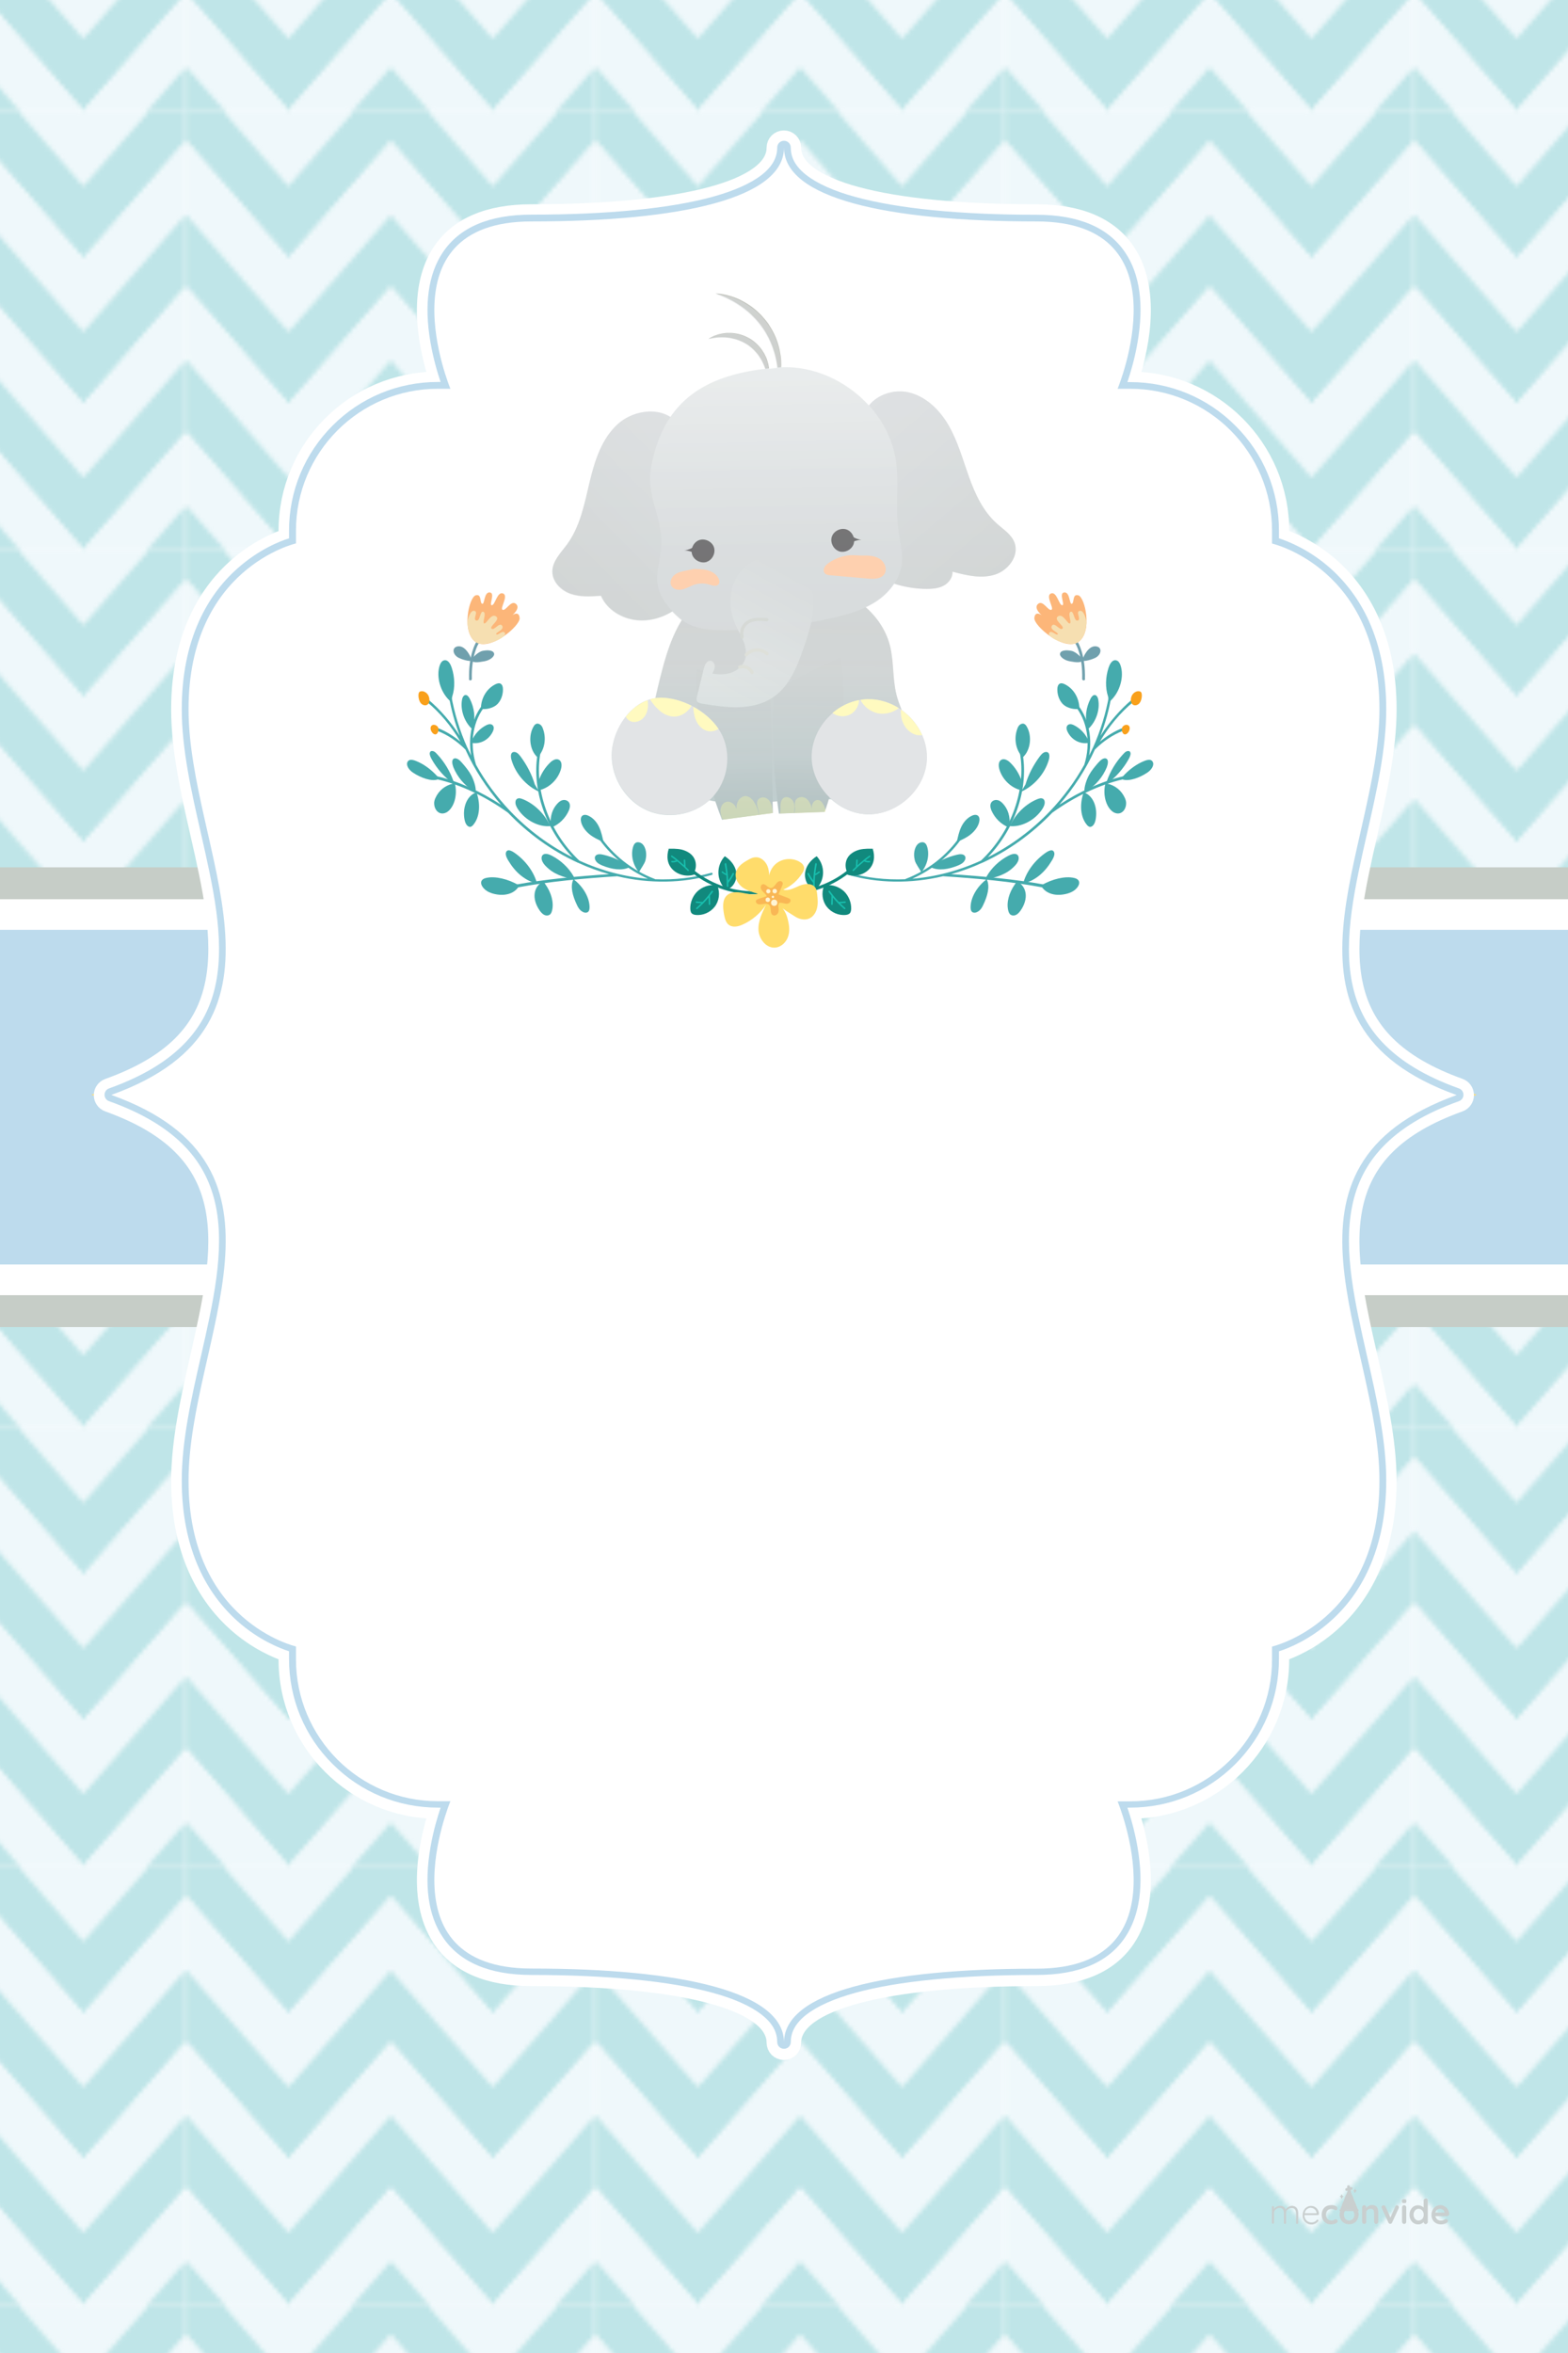 <?xml version="1.0" encoding="utf-8"?>
<!-- Generator: Adobe Illustrator 23.0.4, SVG Export Plug-In . SVG Version: 6.00 Build 0)  -->
<svg version="1.1" id="Layer_1" xmlns="http://www.w3.org/2000/svg" xmlns:xlink="http://www.w3.org/1999/xlink" x="0px" y="0px"
	 width="1200px" height="1800px" viewBox="0 0 1200 1800" enable-background="new 0 0 1200 1800" xml:space="preserve">
<pattern  x="4125" y="-567" width="93.6" height="93.6" patternUnits="userSpaceOnUse" id="New_Pattern_Swatch_1" viewBox="93.5 -124.8 93.6 93.6" overflow="visible">
	<g id="XMLID_15080_">
		<rect id="XMLID_15135_" x="93.5" y="-124.8" fill="none" width="93.6" height="93.6"/>
		<g id="XMLID_15129_">
			<polygon id="XMLID_15134_" fill="none" points="117.2,-31.3 116.9,-31.3 117,-31.1 			"/>
			<polygon id="XMLID_15133_" fill="none" points="164.1,-31.3 163.8,-31.3 163.9,-31.1 			"/>
			<polygon id="XMLID_15132_" fill="#EFF8FB" points="178.6,-31.3 164.1,-31.3 163.9,-31.1 163.8,-31.3 149.3,-31.3 163.9,-15.6 			
				"/>
			<polygon id="XMLID_15131_" fill="#EFF8FB" points="131.7,-31.3 117.2,-31.3 117,-31.1 116.9,-31.3 102.4,-31.3 117,-15.6 			"/>
			<polygon id="XMLID_15130_" fill="#BFE5E8" points="140.5,-25.1 163.9,0 187.3,-25 187.3,-31.3 178.6,-31.3 163.9,-15.6 
				149.3,-31.3 131.7,-31.3 117,-15.6 102.4,-31.3 93.6,-31.3 93.6,-25.1 117,0 			"/>
		</g>
		<g id="XMLID_15127_">
			<polygon id="XMLID_15128_" fill="#BFE5E8" points="46.9,-25.1 70.3,0 93.7,-25 93.7,-31.3 85,-31.3 70.3,-15.6 55.7,-31.3 
				38.1,-31.3 23.4,-15.6 8.8,-31.3 0,-31.3 0,-25.1 23.4,0 			"/>
		</g>
		<g id="XMLID_15106_">
			<polygon id="XMLID_15126_" fill="none" points="178.5,-31.2 187.3,-40.6 187.3,-40.6 178.5,-31.2 			"/>
			<polygon id="XMLID_15125_" fill="none" points="117.2,-124.9 116.9,-124.9 117,-124.7 			"/>
			<polygon id="XMLID_15124_" fill="none" points="140.5,-118.7 163.9,-93.6 187.3,-118.6 187.3,-118.6 163.9,-93.6 140.5,-118.7 
				117,-93.6 93.6,-118.7 93.6,-118.7 117,-93.6 			"/>
			<polygon id="XMLID_15123_" fill="none" points="164.1,-124.9 163.8,-124.9 163.9,-124.7 			"/>
			<polygon id="XMLID_15122_" fill="none" points="131.6,-31.2 131.6,-31.2 140.5,-40.7 149.4,-31.2 149.4,-31.2 140.5,-40.7 			"/>
			<polygon id="XMLID_15121_" fill="none" points="102.5,-31.2 93.6,-40.7 93.6,-40.7 102.5,-31.2 			"/>
			<polygon id="XMLID_15120_" fill="none" points="140.5,-71.9 163.9,-46.8 187.3,-71.8 187.3,-71.8 163.9,-46.8 140.5,-71.9 
				117,-46.8 93.6,-71.9 93.6,-71.9 117,-46.8 			"/>
			<polygon id="XMLID_15119_" fill="none" points="140.5,-103 163.9,-78 187.3,-103 187.3,-103 163.9,-78 140.5,-103.1 117,-78 
				93.6,-103.1 93.6,-103 117,-78 			"/>
			<polygon id="XMLID_15118_" fill="none" points="140.5,-56.3 163.9,-31.2 187.3,-56.2 187.3,-56.2 163.9,-31.2 140.5,-56.3 
				117,-31.2 93.6,-56.3 93.6,-56.3 117,-31.2 			"/>
			<polygon id="XMLID_15117_" fill="#EFF8FB" points="178.6,-124.9 164.1,-124.9 163.9,-124.7 163.8,-124.9 149.3,-124.9 
				163.9,-109.2 			"/>
			<polygon id="XMLID_15116_" fill="#EFF8FB" points="131.7,-124.9 117.2,-124.9 117,-124.7 116.9,-124.9 102.4,-124.9 117,-109.2 
							"/>
			<polygon id="XMLID_15115_" fill="#BFE5E8" points="140.5,-118.7 163.9,-93.6 187.3,-118.6 187.3,-124.9 178.6,-124.9 
				163.9,-109.2 149.3,-124.9 131.7,-124.9 117,-109.2 102.4,-124.9 93.6,-124.9 93.6,-118.7 117,-93.6 			"/>
			<polygon id="XMLID_15114_" fill="#EFF8FB" points="140.5,-103.1 163.9,-78 187.3,-103 187.3,-118.6 163.9,-93.6 140.5,-118.7 
				117,-93.6 93.6,-118.7 93.6,-103.1 117,-78 			"/>
			<polygon id="XMLID_15113_" fill="#BFE5E8" points="140.5,-87.5 163.9,-62.4 187.3,-87.4 187.3,-103 163.9,-78 140.5,-103 
				117,-78 93.6,-103 93.6,-87.5 117,-62.4 			"/>
			<polygon id="XMLID_15112_" fill="#EFF8FB" points="140.5,-71.9 163.9,-46.8 187.3,-71.8 187.3,-87.4 163.9,-62.4 140.5,-87.5 
				117,-62.4 93.6,-87.5 93.6,-87.4 93.6,-71.9 117,-46.8 			"/>
			<polygon id="XMLID_15111_" fill="#BFE5E8" points="140.5,-56.3 163.9,-31.2 187.3,-56.2 187.3,-71.8 163.9,-46.8 140.5,-71.9 
				117,-46.8 93.6,-71.9 93.6,-56.3 117,-31.2 			"/>
			<polygon id="XMLID_15110_" fill="#EFF8FB" points="131.6,-31.2 140.5,-40.7 149.4,-31.2 178.5,-31.2 187.3,-40.6 187.3,-56.2 
				163.9,-31.2 140.5,-56.3 117,-31.2 93.6,-56.3 93.6,-40.7 102.5,-31.2 			"/>
			<polygon id="XMLID_15109_" fill="#BFE5E8" points="93.6,-40.7 93.6,-31.2 102.5,-31.2 			"/>
			<polygon id="XMLID_15108_" fill="#BFE5E8" points="187.3,-31.2 187.3,-40.6 178.5,-31.2 			"/>
			<polygon id="XMLID_15107_" fill="#BFE5E8" points="131.6,-31.2 149.4,-31.2 140.5,-40.7 			"/>
		</g>
		<g id="XMLID_15093_">
			<polygon id="XMLID_15105_" fill="none" points="84.9,-31.2 93.7,-40.6 93.7,-40.6 84.9,-31.2 			"/>
			<polygon id="XMLID_15104_" fill="none" points="46.9,-118.7 70.3,-93.6 93.7,-118.6 93.7,-118.6 70.3,-93.6 46.9,-118.7 
				23.4,-93.6 0,-118.7 0,-118.7 23.4,-93.6 			"/>
			<polygon id="XMLID_15103_" fill="none" points="46.9,-71.9 70.3,-46.8 93.7,-71.8 93.7,-71.8 70.3,-46.8 46.9,-71.9 23.4,-46.8 
				0,-71.9 0,-71.9 23.4,-46.8 			"/>
			<polygon id="XMLID_15102_" fill="none" points="46.9,-103 70.3,-78 93.7,-103 93.7,-103 70.3,-78 46.9,-103.1 23.4,-78 0,-103.1 
				0,-103 23.4,-78 			"/>
			<polygon id="XMLID_15101_" fill="none" points="46.9,-56.3 70.3,-31.2 93.7,-56.2 93.7,-56.2 70.3,-31.2 46.9,-56.3 23.4,-31.2 
				0,-56.3 0,-56.3 23.4,-31.2 			"/>
			<polygon id="XMLID_15100_" fill="#BFE5E8" points="46.9,-118.7 70.3,-93.6 93.7,-118.6 93.7,-124.9 85,-124.9 70.3,-109.2 
				55.7,-124.9 38.1,-124.9 23.4,-109.2 8.8,-124.9 0,-124.9 0,-118.7 23.4,-93.6 			"/>
			<polygon id="XMLID_15099_" fill="#EFF8FB" points="46.9,-103.1 70.3,-78 93.7,-103 93.7,-118.6 70.3,-93.6 46.9,-118.7 
				23.4,-93.6 0,-118.7 0,-103.1 23.4,-78 			"/>
			<polygon id="XMLID_15098_" fill="#BFE5E8" points="46.9,-87.5 70.3,-62.4 93.7,-87.4 93.7,-103 70.3,-78 46.9,-103 23.4,-78 
				0,-103 0,-87.5 23.4,-62.4 			"/>
			<polygon id="XMLID_15097_" fill="#EFF8FB" points="46.9,-71.9 70.3,-46.8 93.7,-71.8 93.7,-87.4 70.3,-62.4 46.9,-87.5 
				23.4,-62.4 0,-87.5 0,-87.4 0,-71.9 23.4,-46.8 			"/>
			<polygon id="XMLID_15096_" fill="#BFE5E8" points="46.9,-56.3 70.3,-31.2 93.7,-56.2 93.7,-71.8 70.3,-46.8 46.9,-71.9 
				23.4,-46.8 0,-71.9 0,-56.3 23.4,-31.2 			"/>
			<polygon id="XMLID_15095_" fill="#EFF8FB" points="38,-31.2 46.9,-40.7 55.8,-31.2 84.9,-31.2 93.7,-40.6 93.7,-56.2 70.3,-31.2 
				46.9,-56.3 23.4,-31.2 0,-56.3 0,-40.7 8.9,-31.2 			"/>
			<polygon id="XMLID_15094_" fill="#BFE5E8" points="93.7,-31.2 93.7,-40.6 84.9,-31.2 			"/>
		</g>
		<g id="XMLID_15085_">
			<polygon id="XMLID_15092_" fill="none" points="178.5,-124.8 187.3,-134.2 187.3,-134.2 178.5,-124.8 			"/>
			<polygon id="XMLID_15091_" fill="none" points="131.6,-124.8 131.6,-124.8 140.5,-134.3 149.4,-124.8 149.4,-124.8 140.5,-134.3 
							"/>
			<polygon id="XMLID_15090_" fill="none" points="102.5,-124.8 93.6,-134.3 93.6,-134.3 102.5,-124.8 			"/>
			<polygon id="XMLID_15089_" fill="#EFF8FB" points="131.6,-124.8 140.5,-134.3 149.4,-124.8 178.5,-124.8 187.3,-134.2 
				187.3,-149.8 163.9,-124.8 140.5,-149.9 117,-124.8 93.6,-149.9 93.6,-134.3 102.5,-124.8 			"/>
			<polygon id="XMLID_15088_" fill="#BFE5E8" points="93.6,-134.3 93.6,-124.8 102.5,-124.8 			"/>
			<polygon id="XMLID_15087_" fill="#BFE5E8" points="187.3,-124.8 187.3,-134.2 178.5,-124.8 			"/>
			<polygon id="XMLID_15086_" fill="#BFE5E8" points="131.6,-124.8 149.4,-124.8 140.5,-134.3 			"/>
		</g>
		<g id="XMLID_15081_">
			<polygon id="XMLID_15084_" fill="none" points="84.9,-124.8 93.7,-134.2 93.7,-134.2 84.9,-124.8 			"/>
			<polygon id="XMLID_15083_" fill="#EFF8FB" points="38,-124.8 46.9,-134.3 55.8,-124.8 84.9,-124.8 93.7,-134.2 93.7,-149.8 
				70.3,-124.8 46.9,-149.9 23.4,-124.8 0,-149.9 0,-134.3 8.9,-124.8 			"/>
			<polygon id="XMLID_15082_" fill="#BFE5E8" points="93.7,-124.8 93.7,-134.2 84.9,-124.8 			"/>
		</g>
	</g>
</pattern>
<g>
	<g id="XMLID_4_">
		<g id="XMLID_15312_">
			
				<pattern  id="XMLID_1239_" xlink:href="#New_Pattern_Swatch_1" patternTransform="matrix(3.333 0 0 3.571 26809.81 12852.815)">
			</pattern>
			<rect id="XMLID_15316_" fill="url(#XMLID_1239_)" width="1200" height="1800"/>
			<rect id="XMLID_15315_" y="663.5" fill="#C6CDC7" width="1200" height="351.7"/>
			<rect id="XMLID_15314_" y="687.9" fill="#FFFFFF" width="1200" height="302.9"/>
			<rect id="XMLID_15313_" y="711.3" fill="#BDDBED" width="1200" height="256"/>
		</g>
		<g id="XMLID_15304_">
			<g id="XMLID_15309_">
				<g id="XMLID_15310_">
					<path fill="#FFFFFF" d="M597.4,1562.4c0-34.2-69.5-53.9-190.7-53.9c-31.3,0-53.5-9.4-65.8-27.8c-22.3-33.5-5.3-85.9,0-100.2
						h-5.8c-61.3,0-111.3-49.9-111.3-111.2v-7.8c-5.8-1.7-22.9-7.6-40.2-22.9c-19.1-16.9-42-49.1-42-105.8
						c0-30.3,7.4-62.8,14.5-94.1c18.7-82.1,36.3-159.7-71.9-198.5l-6.8-2.5l6.8-2.5c108.1-38.8,90.5-116.4,71.9-198.5
						c-7.1-31.4-14.5-63.8-14.5-94.1c0-31.3,7.3-75.1,42-105.8c17.3-15.3,34.4-21.2,40.2-22.9V406c0-61.3,49.9-111.2,111.3-111.2
						h5.8c-5.3-14.3-22.3-66.7,0-100.2c12.3-18.4,34.4-27.8,65.8-27.8c121.2,0,190.7-19.6,190.7-53.9h5.2
						c0,34.2,69.5,53.9,190.7,53.9c31.3,0,53.5,9.4,65.8,27.8c22.3,33.5,5.3,85.9,0,100.2h5.8c61.3,0,111.3,49.9,111.3,111.2v7.8
						c5.8,1.7,22.9,7.6,40.2,22.9c19.1,16.9,42,49.1,42,105.8c0,30.3-7.4,62.8-14.5,94.1c-18.7,82.1-36.3,159.7,71.9,198.5l6.8,2.5
						l-6.8,2.5c-108.1,38.8-90.5,116.4-71.9,198.5c7.1,31.4,14.5,63.8,14.5,94.1c0,31.3-7.3,75.1-42,105.8
						c-17.3,15.3-34.4,21.2-40.2,22.9v7.8c0,61.3-49.9,111.2-111.3,111.2h-5.8c5.3,14.3,22.3,66.7,0,100.2
						c-12.3,18.4-34.4,27.8-65.8,27.8c-121.2,0-190.7,19.6-190.7,53.9H597.4z"/>
					<path fill="#FFDE7D" d="M600,112.9c0,38.6,78,56.5,193.3,56.5s62,128,62,128h9.6c60,0,108.6,48.6,108.6,108.6v9.8
						c0,0,82.2,18.7,82.2,126.8c0,108-93.7,240.3,59.1,295.1c-152.8,54.9-59.1,187.1-59.1,295.1c0,108-82.2,126.8-82.2,126.8v9.8
						c0,60-48.6,108.6-108.6,108.6h-9.6c0,0,53.3,128-62,128S600,1523.8,600,1562.4c0-38.6-78-56.5-193.3-56.5s-62-128-62-128h-9.6
						c-60,0-108.6-48.6-108.6-108.6v-9.8c0,0-82.2-18.7-82.2-126.8c0-108,93.7-240.3-59.1-295.1c152.8-54.9,59.1-187.1,59.1-295.1
						c0-108,82.2-126.8,82.2-126.8V406c0-60,48.6-108.6,108.6-108.6h9.6c0,0-53.3-128,62-128S600,151.5,600,112.9 M605.2,112.9
						h-10.4c0,7.8-3.9,14.7-12,21c-8.4,6.5-21,12.1-37.6,16.7c-32.4,8.9-80.3,13.6-138.5,13.6c-32.3,0-55.1,9.7-67.9,29
						c-11.1,16.7-14.3,39.8-9.4,68.5c2.2,12.8,5.5,23.8,7.8,30.5h-2.1c-30.4,0-59,11.8-80.5,33.3c-21.5,21.5-33.4,50.1-33.4,80.4
						v5.9c-7.3,2.3-23.3,8.7-39.3,22.9c-12.5,11-22.4,24.6-29.5,40.3c-8.8,19.4-13.3,42.1-13.3,67.5c0,30.6,7.4,63.2,14.6,94.7
						c9.4,41.4,18.3,80.4,11.6,114.5c-3.5,17.9-11.1,32.8-23.2,45.6c-13.7,14.5-32.9,26.1-58.6,35.3l-13.7,4.9l13.7,4.9
						c25.7,9.2,44.9,20.8,58.6,35.3c12.1,12.8,19.6,27.7,23.2,45.6c6.7,34.1-2.2,73.2-11.6,114.5c-7.2,31.5-14.6,64.1-14.6,94.7
						c0,25.4,4.5,48.1,13.3,67.5c7.1,15.7,17.1,29.2,29.5,40.3c16,14.2,32,20.5,39.3,22.9v5.9c0,30.4,11.8,59,33.4,80.4
						c21.5,21.5,50.1,33.3,80.5,33.3h2.1c-2.3,6.8-5.6,17.7-7.8,30.5c-4.9,28.8-1.8,51.8,9.4,68.5c12.8,19.2,35.7,29,67.9,29
						c58.2,0,106.1,4.7,138.5,13.6c16.6,4.5,29.2,10.2,37.6,16.7c8.1,6.3,12,13.1,12,21h10.4c0-7.8,3.9-14.7,12-21
						c8.4-6.5,21-12.1,37.6-16.7c32.4-8.9,80.3-13.6,138.5-13.6c32.3,0,55.1-9.7,67.9-29c11.1-16.7,14.3-39.8,9.4-68.5
						c-2.2-12.8-5.5-23.8-7.8-30.5h2.1c30.4,0,59-11.8,80.5-33.3c21.5-21.5,33.4-50.1,33.4-80.4v-5.9c7.3-2.3,23.3-8.7,39.3-22.9
						c12.5-11,22.4-24.6,29.5-40.3c8.8-19.4,13.3-42.1,13.3-67.5c0-30.6-7.4-63.2-14.6-94.7c-9.4-41.4-18.3-80.4-11.6-114.5
						c3.5-17.9,11.1-32.8,23.2-45.6c13.7-14.5,32.9-26.1,58.6-35.3l13.7-4.9l-13.7-4.9c-25.7-9.2-44.9-20.8-58.6-35.3
						c-12.1-12.8-19.6-27.7-23.2-45.6c-6.7-34.1,2.2-73.2,11.6-114.5c7.2-31.5,14.6-64.1,14.6-94.7c0-25.4-4.5-48.1-13.3-67.5
						c-7.1-15.7-17.1-29.2-29.5-40.3c-16-14.2-32-20.5-39.3-22.9V406c0-30.4-11.8-59-33.4-80.4c-21.5-21.5-50.1-33.3-80.5-33.3h-2.1
						c2.3-6.8,5.6-17.7,7.8-30.5c4.9-28.8,1.8-51.8-9.4-68.5c-12.8-19.2-35.7-29-67.9-29c-58.2,0-106.1-4.7-138.5-13.6
						c-16.6-4.5-29.2-10.2-37.6-16.7C609.1,127.6,605.2,120.8,605.2,112.9L605.2,112.9z"/>
				</g>
			</g>
			
				<path id="XMLID_15308_" fill="#FFDE7D" stroke="#FFFFFF" stroke-width="13.843" stroke-linecap="round" stroke-linejoin="round" stroke-miterlimit="10" d="
				M1116.9,831.8c-47.9-17.2-73.7-42.7-81.1-80.2c-6.7-33.9,2.2-72.8,11.5-114.1c7.2-31.6,14.6-64.2,14.6-95
				c0-58.1-23.5-91.1-43.2-108.6c-15.7-13.9-31.3-20.3-39-22.9V406c0-63.3-51.6-114.8-114.9-114.8h-0.6c6.5-19.4,19-66.9-2.2-98.6
				c-13-19.5-36.2-29.4-68.8-29.4c-117.1,0-187-18.8-187-50.2c0-3.5-2.8-6.3-6.3-6.3c-3.5,0-6.3,2.8-6.3,6.3
				c0,31.4-69.9,50.2-187,50.2c-32.6,0-55.8,9.9-68.8,29.4c-21.2,31.7-8.7,79.2-2.2,98.6h-0.6c-63.4,0-114.9,51.5-114.9,114.8v5.1
				c-7.7,2.6-23.3,9-39,22.9c-19.7,17.4-43.2,50.4-43.2,108.6c0,30.7,7.4,63.4,14.6,95c9.4,41.2,18.2,80.2,11.5,114.1
				c-7.4,37.5-33.1,63-81.1,80.2c-2.5,0.9-4.2,3.3-4.2,5.9c0,2.6,1.7,5,4.2,5.9c47.9,17.2,73.7,42.7,81.1,80.2
				c6.7,33.9-2.2,72.8-11.5,114.1c-7.2,31.6-14.6,64.2-14.6,95c0,58.1,23.5,91.1,43.2,108.6c15.7,13.9,31.3,20.3,39,22.9v5.1
				c0,63.3,51.6,114.8,114.9,114.8h0.6c-6.5,19.4-19,66.9,2.2,98.6c13,19.5,36.2,29.4,68.8,29.4c117.1,0,187,18.8,187,50.2
				c0,3.5,2.8,6.3,6.3,6.3c3.5,0,6.3-2.8,6.3-6.3c0-31.4,69.9-50.2,187-50.2c32.6,0,55.8-9.9,68.8-29.4c21.2-31.7,8.7-79.2,2.2-98.6
				h0.6c63.4,0,114.9-51.5,114.9-114.8v-5.1c7.7-2.6,23.3-9,39-22.9c19.7-17.4,43.2-50.4,43.2-108.6c0-30.7-7.4-63.4-14.6-95
				c-9.4-41.2-18.2-80.2-11.5-114.1c7.4-37.5,33.1-63,81.1-80.2c2.5-0.9,4.2-3.3,4.2-5.9C1121.1,835,1119.4,832.7,1116.9,831.8z"/>
			<g id="XMLID_15305_">
				<g id="XMLID_15306_">
					<path fill="#FFFFFF" d="M600,1565c-1.4,0-2.6-1.2-2.6-2.6c0-34.2-69.5-53.9-190.7-53.9c-31.3,0-53.5-9.4-65.8-27.8
						c-22.3-33.5-5.3-85.9,0-100.2h-5.8c-61.3,0-111.3-49.9-111.3-111.2v-7.8c-5.8-1.7-22.9-7.6-40.2-22.9
						c-19.1-16.9-42-49.1-42-105.8c0-30.3,7.4-62.8,14.5-94.1c18.7-82.1,36.3-159.7-71.9-198.5c-1-0.4-1.7-1.4-1.7-2.5
						s0.7-2.1,1.7-2.5c108.1-38.8,90.5-116.4,71.9-198.5c-7.1-31.4-14.5-63.8-14.5-94.1c0-31.3,7.3-75.1,42-105.8
						c17.3-15.3,34.4-21.2,40.2-22.9V406c0-61.3,49.9-111.2,111.3-111.2h5.8c-5.3-14.3-22.3-66.7,0-100.2
						c12.3-18.4,34.4-27.8,65.8-27.8c121.2,0,190.7-19.6,190.7-53.9c0-1.4,1.2-2.6,2.6-2.6s2.6,1.2,2.6,2.6
						c0,34.2,69.5,53.9,190.7,53.9c31.3,0,53.5,9.4,65.8,27.8c22.3,33.5,5.3,85.9,0,100.2h5.8c61.3,0,111.3,49.9,111.3,111.2v7.8
						c5.8,1.7,22.9,7.6,40.2,22.9c19.1,16.9,42,49.1,42,105.8c0,30.3-7.4,62.8-14.5,94.1c-18.7,82.1-36.3,159.7,71.9,198.5
						c1,0.4,1.7,1.4,1.7,2.5s-0.7,2.1-1.7,2.5c-108.1,38.8-90.5,116.4-71.9,198.5c7.1,31.4,14.5,63.8,14.5,94.1
						c0,31.3-7.3,75.1-42,105.8c-17.3,15.3-34.4,21.2-40.2,22.9v7.8c0,61.3-49.9,111.2-111.3,111.2h-5.8c5.3,14.3,22.3,66.7,0,100.2
						c-12.3,18.4-34.4,27.8-65.8,27.8c-121.2,0-190.7,19.6-190.7,53.9C602.6,1563.8,601.4,1565,600,1565z"/>
					<path fill="#BDDBED" d="M600,112.9c0,38.6,78,56.5,193.3,56.5s62,128,62,128h9.6c60,0,108.6,48.6,108.6,108.6v9.8
						c0,0,82.2,18.7,82.2,126.8c0,108-93.7,240.3,59.1,295.1c-152.8,54.9-59.1,187.1-59.1,295.1c0,108-82.2,126.8-82.2,126.8v9.8
						c0,60-48.6,108.6-108.6,108.6h-9.6c0,0,53.3,128-62,128S600,1523.8,600,1562.4c0-38.6-78-56.5-193.3-56.5s-62-128-62-128h-9.6
						c-60,0-108.6-48.6-108.6-108.6v-9.8c0,0-82.2-18.7-82.2-126.8c0-108,93.7-240.3-59.1-295.1c152.8-54.9,59.1-187.1,59.1-295.1
						c0-108,82.2-126.8,82.2-126.8V406c0-60,48.6-108.6,108.6-108.6h9.6c0,0-53.3-128,62-128S600,151.5,600,112.9 M600,107.7
						c-2.9,0-5.2,2.3-5.2,5.2c0,7.8-3.9,14.7-12,21c-8.4,6.5-21,12.1-37.6,16.7c-32.4,8.9-80.3,13.6-138.5,13.6
						c-32.3,0-55.1,9.7-67.9,29c-11.1,16.7-14.3,39.8-9.4,68.5c2.2,12.8,5.5,23.8,7.8,30.5h-2.1c-30.4,0-59,11.8-80.5,33.3
						c-21.5,21.5-33.4,50.1-33.4,80.4v5.9c-7.3,2.3-23.3,8.7-39.3,22.9c-12.5,11-22.4,24.6-29.5,40.3c-8.8,19.4-13.3,42.1-13.3,67.5
						c0,30.6,7.4,63.2,14.6,94.7c9.4,41.4,18.3,80.4,11.6,114.5c-3.5,17.9-11.1,32.8-23.2,45.6c-13.7,14.5-32.9,26.1-58.6,35.3
						c-2.1,0.7-3.5,2.7-3.5,4.9s1.4,4.2,3.5,4.9c25.7,9.2,44.9,20.8,58.6,35.3c12.1,12.8,19.6,27.7,23.2,45.6
						c6.7,34.1-2.2,73.2-11.6,114.5c-7.2,31.5-14.6,64.1-14.6,94.7c0,25.4,4.5,48.1,13.3,67.5c7.1,15.7,17.1,29.2,29.5,40.3
						c16,14.2,32,20.5,39.3,22.9v5.9c0,30.4,11.8,59,33.4,80.4c21.5,21.5,50.1,33.3,80.5,33.3h2.1c-2.3,6.8-5.6,17.7-7.8,30.5
						c-4.9,28.8-1.8,51.8,9.4,68.5c12.8,19.2,35.7,29,67.9,29c58.2,0,106.1,4.7,138.5,13.6c16.6,4.5,29.2,10.2,37.6,16.7
						c8.1,6.3,12,13.1,12,21c0,2.9,2.3,5.2,5.2,5.2s5.2-2.3,5.2-5.2c0-7.8,3.9-14.7,12-21c8.4-6.5,21-12.1,37.6-16.7
						c32.4-8.9,80.3-13.6,138.5-13.6c32.3,0,55.1-9.7,67.9-29c11.1-16.7,14.3-39.8,9.4-68.5c-2.2-12.8-5.5-23.8-7.8-30.5h2.1
						c30.4,0,59-11.8,80.5-33.3c21.5-21.5,33.4-50.1,33.4-80.4v-5.9c7.3-2.3,23.3-8.7,39.3-22.9c12.5-11,22.4-24.6,29.5-40.3
						c8.8-19.4,13.3-42.1,13.3-67.5c0-30.6-7.4-63.2-14.6-94.7c-9.4-41.4-18.3-80.4-11.6-114.5c3.5-17.9,11.1-32.8,23.2-45.6
						c13.7-14.5,32.9-26.1,58.6-35.3c2.1-0.7,3.5-2.7,3.5-4.9s-1.4-4.2-3.5-4.9c-25.7-9.2-44.9-20.8-58.6-35.3
						c-12.1-12.8-19.6-27.7-23.2-45.6c-6.7-34.1,2.2-73.2,11.6-114.5c7.2-31.5,14.6-64.1,14.6-94.7c0-25.4-4.5-48.1-13.3-67.5
						c-7.1-15.7-17.1-29.2-29.5-40.3c-16-14.2-32-20.5-39.3-22.9V406c0-30.4-11.8-59-33.4-80.4c-21.5-21.5-50.1-33.3-80.5-33.3h-2.1
						c2.3-6.8,5.6-17.7,7.8-30.5c4.9-28.8,1.8-51.8-9.4-68.5c-12.8-19.2-35.7-29-67.9-29c-58.2,0-106.1-4.7-138.5-13.6
						c-16.6-4.5-29.2-10.2-37.6-16.7c-8.1-6.3-12-13.1-12-21C605.2,110,602.9,107.7,600,107.7L600,107.7z"/>
				</g>
			</g>
		</g>
		<g id="XMLID_15142_">
			<g id="XMLID_15244_">
				<linearGradient id="XMLID_2470_" gradientUnits="userSpaceOnUse" x1="598.847" y1="445.225" x2="597.359" y2="616.295">
					<stop  offset="0" style="stop-color:#D6D8D7"/>
					<stop  offset="1" style="stop-color:#E2E4E6"/>
				</linearGradient>
				<path id="XMLID_15288_" fill="url(#XMLID_2470_)" d="M532.8,460.5c-17.4,17-23.7,42-29.3,65.6c-4.6,19.5-9,41,0.2,58.8
					c9,17.4,29,26.5,48.5,28.8s39.1-0.9,58.6-1.7c17.8-0.7,36.1,0.5,53.1-4.8s33-19.5,33.4-37.3c0.4-13.3-7.8-25.3-11.1-38.2
					c-3.2-12.4-1.9-25.5-5.1-37.9c-6.6-25.7-31.9-43.5-58-48.1c-26.1-4.7-53,1.4-78.3,9.5C542.9,454.2,532.8,460.5,532.8,460.5z"/>
				<linearGradient id="XMLID_2471_" gradientUnits="userSpaceOnUse" x1="435.741" y1="454.33" x2="544.648" y2="346.711">
					<stop  offset="0" style="stop-color:#D6D8D7"/>
					<stop  offset="1" style="stop-color:#E2E4E6"/>
				</linearGradient>
				<path id="XMLID_15287_" fill="url(#XMLID_2471_)" d="M518.4,323.6c-10.8-13-32.8-10.7-45.4,0.6c-12.6,11.3-17.9,28.5-21.8,44.9
					c-3.9,16.5-7.2,33.7-17.2,47.3c-4.7,6.4-11.1,12.6-11.2,20.6c-0.1,7.8,6.5,14.5,13.9,17.1c7.4,2.6,15.5,2.1,23.3,1.5
					c4.6,10.7,16,17.6,27.6,18.7c20.2,2,39.6-12.1,48.7-30.3c9.1-18.2,9.5-39.5,6.7-59.7c-2.8-20.1-8.7-39.7-11.5-59.9L518.4,323.6z
					"/>
				<linearGradient id="XMLID_2473_" gradientUnits="userSpaceOnUse" x1="753.622" y1="449.738" x2="645.364" y2="322.792">
					<stop  offset="0" style="stop-color:#D6D8D7"/>
					<stop  offset="1" style="stop-color:#E2E4E6"/>
				</linearGradient>
				<path id="XMLID_15286_" fill="url(#XMLID_2473_)" d="M661.2,317.7c3.8-13.4,20-20.6,33.7-17.7c13.7,3,24.5,13.7,31.4,25.9
					s10.6,25.8,15.3,38.9c4.7,13.1,10.8,26.3,21.2,35.6c5,4.5,11.2,8.3,13.6,14.6c3.9,10.2-4.9,21.6-15.3,24.7
					c-10.4,3.1-21.6,0.4-32.1-2.4c0.3,4.4-2.8,8.6-6.7,10.7c-3.9,2.1-8.5,2.5-13,2.5c-17.2-0.1-34.4-5.8-48.2-16L661.2,317.7z"/>
				<path id="XMLID_15285_" fill="#C1C3BC" d="M587.7,292c0,0-0.1-1.1-0.3-2.9c-0.1-0.9-0.3-2-0.6-3.2c-0.3-1.2-0.7-2.6-1.1-4.1
					c-0.5-1.4-1.1-3-1.9-4.5c-0.7-1.6-1.7-3.1-2.7-4.7c-1-1.6-2.3-3-3.6-4.4c-1.3-1.4-2.9-2.7-4.3-3.8c-1.8-1.3-3.3-2.1-5.1-3
					c-1.8-0.8-3.5-1.5-5.3-2c-1.8-0.4-3.6-0.9-5.3-1.1c-1.7-0.2-3.4-0.3-4.9-0.3c-1.5,0-2.9,0.1-4.2,0.2c-1.2,0.2-2.4,0.3-3.3,0.5
					c-1.8,0.3-2.9,0.6-2.9,0.6s0.2-0.1,0.6-0.4c0.4-0.3,1-0.7,1.9-1.1c0.8-0.5,1.9-1,3.2-1.4c1.3-0.5,2.7-0.9,4.4-1.2
					c1.6-0.3,3.5-0.6,5.4-0.5c1.9-0.1,4,0.1,6.1,0.5c2.1,0.4,4.2,1,6.3,1.9c2,0.9,4.3,2.1,5.9,3.3c2,1.5,3.6,3,5.1,4.7
					c1.5,1.7,2.7,3.5,3.8,5.4c1,1.9,1.9,3.7,2.4,5.6c0.6,1.8,1,3.6,1.2,5.3c0.2,1.7,0.3,3.2,0.2,4.5c-0.1,1.3-0.2,2.5-0.3,3.5
					c-0.1,1-0.4,1.6-0.5,2.1C587.8,291.7,587.7,292,587.7,292z"/>
				<path id="XMLID_15284_" fill="#C1C3BC" d="M595.5,294.3c0,0,0.1-1.5,0.1-4c0-1.3-0.1-2.8-0.1-4.6c-0.1-1.8-0.3-3.7-0.6-5.9
					c-0.3-2.1-0.7-4.4-1.3-6.8c-0.5-2.4-1.4-4.8-2.2-7.3c-0.9-2.5-2-5-3.2-7.5c-1.3-2.5-2.7-4.9-4.3-7.2c-1.6-2.4-3.3-4.5-5.2-6.6
					c-1.9-2-3.8-4-5.8-5.7c-2-1.7-4-3.3-6.1-4.7c-2-1.4-4-2.6-5.9-3.7c-1.9-1-3.7-1.9-5.3-2.7c-1.6-0.7-3-1.3-4.2-1.8
					c-2.4-0.9-3.8-1.4-3.8-1.4s0.4,0,1.1,0.1c0.7,0.1,1.7,0.1,3,0.3c1.3,0.2,2.8,0.5,4.6,0.9c1.8,0.5,3.7,1,5.9,1.8
					c2.1,0.8,4.4,1.8,6.6,3.1c2.3,1.2,4.6,2.7,6.9,4.4c2.3,1.7,4.5,3.7,6.6,5.8c2,2.2,4.1,4.6,5.8,7c1.7,2.6,3.2,5.2,4.5,7.9
					c1.3,2.7,2.3,5.5,3.1,8.2c0.8,2.7,1.3,5.4,1.7,8c0.4,2.6,0.5,5,0.5,7.3c0,2.3-0.2,4.3-0.4,6.1c-0.2,1.8-0.5,3.4-0.8,4.6
					c-0.2,1.3-0.6,2.2-0.8,2.9C595.6,294,595.5,294.3,595.5,294.3z"/>
				<g id="XMLID_15282_">
					<linearGradient id="SVGID_2_" gradientUnits="userSpaceOnUse" x1="591.189" y1="270.842" x2="594.478" y2="426.076">
						<stop  offset="0" style="stop-color:#F8FAF9"/>
						<stop  offset="1" style="stop-color:#E2E4E6"/>
					</linearGradient>
					<path fill="url(#SVGID_2_)" d="M581.3,282.5c-38.7,5.6-73.1,21.8-82.9,74.3c-4.4,23.5,8.9,37.6,7.7,61.5
						c-0.9,17.5-12.4,31.6,14.5,54.9c10.5,9.1,26,9.2,39.9,8.9c25.5-0.5,50.9-3.6,75.8-9.2c11.7-2.6,23.5-5.9,33.6-12.3
						s18.4-16.6,20.1-28.5c1.3-9.2-1.4-18.3-2.6-27.5c-2.3-17.1,0.7-34.6-1.7-51.8c-6.1-43.2-50.8-77.2-94.1-71.3L581.3,282.5z"/>
				</g>
				<path id="XMLID_15281_" fill="#231F20" d="M641.9,421.6c-4.3-1.6-6.8-7-5.2-11.3c1.6-4.3,7-6.8,11.3-5.2
					c4.3,1.6,6.8,6.9,5.2,11.3c-1.6,4.3-6.9,6.8-11.2,5.3L641.9,421.6z"/>
				<path id="XMLID_15280_" fill="#231F20" d="M650.1,408.1c1.1,2.5,6.3,4.7,9.1,4.8c-2.7,0.2-5.3,0.9-7.7,2.1L650.1,408.1z"/>
				<path id="XMLID_15279_" fill="#231F20" d="M541.1,429.7c4.3-1.6,6.8-7,5.2-11.3c-1.6-4.3-7-6.8-11.3-5.2s-6.8,6.9-5.2,11.3
					c1.6,4.3,6.9,6.8,11.2,5.3L541.1,429.7z"/>
				<path id="XMLID_15278_" fill="#231F20" d="M532.9,416.2c-1.1,2.5-6.3,4.7-9.1,4.8c2.7,0.2,5.3,0.9,7.7,2.1L532.9,416.2z"/>
				<g id="XMLID_15276_">
					<linearGradient id="SVGID_4_" gradientUnits="userSpaceOnUse" x1="559.631" y1="474.329" x2="564.589" y2="625.565">
						<stop  offset="0" style="stop-color:#D6D8D7"/>
						<stop  offset="0.718" style="stop-color:#DDDFE0"/>
						<stop  offset="1" style="stop-color:#D0D3D4"/>
					</linearGradient>
					<path fill="url(#SVGID_4_)" d="M533.7,511.9c-2,39.1,4.5,78.7,19,115.1c13-1.7,25.9-3.4,38.9-5.1c-0.7-30.7-1.4-61.4-2-92.1
						L533.7,511.9z"/>
				</g>
				<linearGradient id="XMLID_2474_" gradientUnits="userSpaceOnUse" x1="620.399" y1="469.79" x2="616.433" y2="621.027">
					<stop  offset="0" style="stop-color:#D6D8D7"/>
					<stop  offset="0.718" style="stop-color:#DDDFE0"/>
					<stop  offset="1" style="stop-color:#CED0D1"/>
				</linearGradient>
				<path id="XMLID_15275_" fill="url(#XMLID_2474_)" d="M592.9,528.7c16.4-9.5,33.3-18.2,50.5-26.1c5.1,39.7,1,80.6-12.1,118.4
					c-11.7,0.4-23.3,0.9-35,1.3c-4.2-28.6-5.7-57.6-4.6-86.5L592.9,528.7z"/>
				<g id="XMLID_15271_">
					<path id="XMLID_15274_" fill="#FFFAC0" d="M580.7,623.4c-0.4-3.5-1.7-6.9-3.6-9.8c-1.4-2.3-3.6-4.4-6.2-4.6
						c-3.3-0.2-6.2,2.8-6.9,6c-0.3,1.3-0.4,2.7-0.3,4c-0.2-0.7-0.6-1.4-0.9-2.1c-1.4-2.4-4.2-4.2-6.9-3.5c-2.6,0.6-4.3,3.4-4.5,6.1
						c-0.2,2.4,0.5,4.7,1.3,6.9l1.4,0.5C562.9,625.7,571.8,624.5,580.7,623.4z"/>
					<path id="XMLID_15273_" fill="#FFFAC0" d="M552.8,627C552.8,627,552.9,627,552.8,627c0-0.2-0.1-0.4-0.2-0.6l-0.1,0L552.8,627z"
						/>
					<path id="XMLID_15272_" fill="#FFFAC0" d="M591.3,622c-0.1-2.2-0.3-4.5-1-6.6c-0.7-2.1-2.2-4.1-4.2-5c-2.1-0.9-4.8-0.4-6,1.5
						c-2.2,3.3,1.1,7.5,0.7,11.5C584.3,622.9,587.8,622.4,591.3,622z"/>
				</g>
				<g id="XMLID_15268_">
					<path id="XMLID_15270_" fill="#FFFAC0" d="M607.2,613.4c-1.2-2.7-4.8-4.6-7.3-3.1c-1.8,1.1-2.5,3.4-2.6,5.5
						c-0.1,2.1,0.2,4.3-0.3,6.3l0.2,0.2c3.5-0.1,7.1-0.3,10.6-0.4C608.1,619,608.4,616,607.2,613.4z"/>
					<path id="XMLID_15269_" fill="#FFFAC0" d="M631.8,619.7c-0.2-1.1-0.7-2.1-1.1-3.1c-1-2-2.3-4.4-4.6-4.6
						c-2.1-0.2-3.9,1.5-4.5,3.5c-0.4,1.2-0.4,2.5-0.3,3.7c-0.2-1.5-0.6-3-1.2-4.4c-1-2.1-2.7-4.1-4.9-4.8c-2.2-0.7-5,0-6.2,2.1
						c-1.7,2.9,0.3,6.9-1.1,9.9c7.8-0.3,15.7-0.6,23.5-0.9C631.5,620.6,631.6,620.1,631.8,619.7z"/>
				</g>
				<g id="XMLID_15266_">
					<linearGradient id="SVGID_6_" gradientUnits="userSpaceOnUse" x1="555.15" y1="533.313" x2="608.79" y2="436.024">
						<stop  offset="0" style="stop-color:#F8FAF9"/>
						<stop  offset="1" style="stop-color:#E2E4E6"/>
					</linearGradient>
					<path fill="url(#SVGID_6_)" d="M593.1,425.8c-12-1.3-24.1,6-29.8,16.6c-5.7,10.6-5.5,23.9-0.7,34.9c1.9,4.5,4.6,8.7,6.4,13.3
						c1.8,4.6,2.7,9.8,1,14.4c-1.7,4.6-5.8,8-10.4,9.6c-4.6,1.6-9.7,1.5-14.5,0.7c0.9-1.7,1.9-3.6,1.9-5.5c0-2-1.3-4.1-3.3-4.3
						c-2.8-0.2-4.3,3.1-5,5.8c-1.8,7.2-3.6,14.4-5.3,21.6c-0.3,1.1-0.5,2.4,0,3.4c0.7,1.3,2.4,1.7,3.9,2c9.4,1.5,18.8,3,28.3,2.7
						s19.1-2.6,26.8-8.1c11.9-8.4,17.6-22.9,22.4-36.6c4.3-12.3,8.4-25.2,7.6-38.2s-7.7-26.5-19.8-31.5L593.1,425.8z"/>
				</g>
				<g id="XMLID_15264_">
					<path id="XMLID_15265_" fill="#DEE0D9" d="M567.9,488.7c-0.6,0-1.1-0.4-1.2-1c-0.8-3.8,0-7.6,2.2-10.3c1.9-2.4,5-4,8.7-4.6
						c3.2-0.5,6.4-0.2,9.4,0c0.7,0.1,1.2,0.7,1.1,1.4c-0.1,0.7-0.7,1.2-1.4,1.1c-2.9-0.3-5.9-0.5-8.8-0.1c-3.1,0.5-5.6,1.8-7.1,3.7
						c-1.7,2.1-2.3,5.2-1.7,8.2c0.1,0.7-0.3,1.3-1,1.5C568.1,488.7,568,488.7,567.9,488.7z"/>
				</g>
				<linearGradient id="XMLID_2475_" gradientUnits="userSpaceOnUse" x1="600" y1="626.32" x2="600" y2="222.358">
					<stop  offset="0" style="stop-color:#92B0B0"/>
					<stop  offset="0.285" style="stop-color:#C9CFCF"/>
					<stop  offset="1" style="stop-color:#E1E4E6"/>
				</linearGradient>
				<path id="XMLID_15263_" opacity="0.47" fill="url(#XMLID_2475_)" d="M776.3,415.1c-2.4-6.3-8.6-10.1-13.6-14.6
					c-10.4-9.3-16.5-22.5-21.2-35.6c-4.7-13.1-8.4-26.8-15.3-38.9c-6.9-12.1-17.7-22.9-31.4-25.9c-10.8-2.3-23.3,1.7-29.9,10.2
					c-17-18.7-42.1-30.5-67.3-29.3c0-0.4,0-0.8,0-1.3c0-2.2-0.1-4.7-0.5-7.3c-0.3-2.6-0.9-5.3-1.7-8c-0.8-2.7-1.8-5.5-3.1-8.2
					c-1.3-2.7-2.8-5.4-4.5-7.9c-1.7-2.4-3.7-4.9-5.8-7c-2.1-2.2-4.3-4.1-6.6-5.8c-2.3-1.7-4.6-3.2-6.9-4.4c-2.3-1.3-4.5-2.2-6.6-3.1
					c-2.1-0.8-4.1-1.4-5.9-1.8c-1.8-0.4-3.3-0.7-4.6-0.9c-1.3-0.2-2.3-0.3-3-0.3c-0.7-0.1-1.1-0.1-1.1-0.1s1.4,0.5,3.8,1.4
					c1.2,0.4,2.6,1.1,4.2,1.8c1.6,0.7,3.4,1.6,5.3,2.7c1.9,1.1,3.9,2.3,5.9,3.7c2,1.4,4,3,6.1,4.7c2,1.7,3.9,3.7,5.8,5.7
					c1.9,2.1,3.5,4.2,5.2,6.6c1.6,2.3,3,4.7,4.3,7.2c1.2,2.5,2.4,5,3.2,7.5c0.8,2.5,1.7,4.9,2.2,7.3c0.6,2.4,1,4.7,1.3,6.8
					c0.1,0.4,0.1,0.8,0.1,1.3c-1.2,0.1-2.3,0.2-3.5,0.4l-2.9,0.3c0-0.2,0-0.4-0.1-0.7c-0.3-1.6-0.6-3.5-1.2-5.3
					c-0.6-1.8-1.4-3.7-2.4-5.6c-1.1-1.8-2.3-3.7-3.8-5.4c-1.5-1.7-3.1-3.2-5.1-4.7c-1.6-1.1-3.9-2.4-5.9-3.3
					c-2.1-0.9-4.2-1.5-6.3-1.9c-2.1-0.4-4.1-0.6-6.1-0.5c-1.9,0-3.7,0.2-5.4,0.5c-1.6,0.3-3.1,0.8-4.4,1.2c-1.3,0.5-2.3,1-3.2,1.4
					c-0.9,0.4-1.5,0.9-1.9,1.1c-0.4,0.3-0.6,0.4-0.6,0.4s1.1-0.3,2.9-0.6c0.9-0.2,2-0.3,3.3-0.5c1.3-0.1,2.7-0.2,4.2-0.2
					c1.5,0,3.2,0.1,4.9,0.3c1.7,0.2,3.5,0.6,5.3,1.1c1.8,0.5,3.6,1.2,5.3,2c1.8,0.9,3.3,1.7,5.1,3c1.4,1,3,2.4,4.3,3.8
					c1.3,1.4,2.6,2.9,3.6,4.4c1,1.6,2,3.1,2.7,4.7c0.8,1.6,1.4,3.1,1.9,4.5c0,0.1,0.1,0.2,0.1,0.3l-4.5,0.5
					c-27.2,3.9-52.2,13.1-68.1,36.4c-11.6-7.5-29.3-4.4-40.1,5.3c-12.6,11.3-17.9,28.5-21.8,44.9c-3.9,16.5-7.2,33.7-17.2,47.3
					c-4.7,6.4-11.1,12.6-11.2,20.6c-0.1,7.8,6.5,14.5,13.9,17.1c7.4,2.6,15.5,2.1,23.3,1.5c4.6,10.7,16,17.6,27.6,18.7
					c9.5,0.9,18.9-1.7,27-6.7c1.7,1.8,3.7,3.7,5.9,5.6c0.4,0.4,0.9,0.7,1.3,1c-9.5,15.4-14.1,34-18.4,51.8c-0.6,2.6-1.2,5.3-1.8,8
					c0,0,0,0,0,0c0,0-0.1,0-0.1,0c-1.7,0.2-3.3,0.6-4.9,1.1c-0.3,0.1-0.6,0.2-0.9,0.3c0,0,0,0,0,0c-0.4,0.1-0.8,0.3-1.2,0.5
					c-0.4,0.2-0.8,0.3-1.2,0.5c-0.8,0.4-1.6,0.8-2.4,1.2c-0.4,0.2-0.8,0.5-1.2,0.7c-0.5,0.3-0.9,0.6-1.4,0.9
					c-0.4,0.3-0.8,0.6-1.2,0.9c-0.4,0.3-0.8,0.6-1.2,1c-0.4,0.3-0.8,0.6-1.1,0.9c-0.4,0.4-0.8,0.8-1.3,1.1c-0.3,0.3-0.7,0.6-1,0.9
					c-0.7,0.7-1.3,1.4-1.9,2.1c-0.3,0.3-0.6,0.7-0.9,1.1c-0.3,0.3-0.5,0.6-0.8,1c0,0,0,0,0,0c-6.5,8.3-10.4,19-10.6,28.8
					c-0.3,17.9,10.8,35.5,27.2,42.7c15.5,6.8,35,3.6,47.5-7.8c1.5,0.4,3.1,0.7,4.6,0.9c1.6,4.7,3.3,9.4,5.1,14
					c7.8-1,15.6-2.1,23.4-3.1c1.5-0.2,3-0.4,4.5-0.6l0,0c0,0,0.1,0,0.1,0l0,0c3.5-0.5,7-0.9,10.5-1.4l0,0c0.1,0,0.2,0,0.3,0
					c-0.1-2.9-0.1-5.8-0.2-8.7c1.2-0.1,2.4-0.2,3.6-0.3c0.4,3.1,0.8,6.2,1.3,9.4c11-0.4,22.1-0.8,33.1-1.2c0.6,0,1.3,0,1.9-0.1
					c0.2-0.5,0.3-0.9,0.5-1.4l0,0c0.9-2.7,1.8-5.5,2.6-8.3c0.6,0,1.2,0,1.9-0.1c7.5,6.8,17.2,11.2,27.3,11.6
					c22,0.8,43.1-17.3,45.6-39.2c0.9-8.4-0.8-16.5-4.5-23.7c-0.2-0.3-0.3-0.7-0.5-1c-0.4-0.7-0.8-1.4-1.2-2c-0.3-0.5-0.6-1-0.9-1.5
					c-0.4-0.5-0.7-1.1-1.1-1.6c-0.7-1-1.4-1.9-2.2-2.8c-0.3-0.4-0.6-0.7-1-1.1c-0.6-0.7-1.2-1.3-1.9-2c-0.3-0.3-0.6-0.6-0.9-0.8
					c-1.5-1.4-3.1-2.7-4.7-3.9c-1.5-3.9-3-7.7-4-11.7c-3.2-12.4-1.9-25.5-5.1-37.9c-2.9-11.5-9.7-21.4-18.5-29.3
					c2.5-1.2,4.9-2.5,7.2-3.9c5.7-3.6,10.7-8.4,14.4-14c8,2.6,16.4,4,24.9,4c4.5,0,9.1-0.4,13-2.5c3.9-2.1,7-6.3,6.7-10.7
					c10.5,2.8,21.7,5.5,32.1,2.4C771.4,436.7,780.1,425.3,776.3,415.1z"/>
				<path id="XMLID_15262_" fill="#FED0AF" d="M652.6,424.7c-6.6,0-13.2,2.2-18.6,6.1c-1.2,0.9-2.4,1.9-3.1,3.3
					c-0.7,1.4-0.7,3.1,0.2,4.3c1.1,1.3,2.9,1.6,4.6,1.7c9.5,0.8,19,1.7,28.5,2.5c4.6,0.4,10,0.4,12.6-3.4c2.6-3.9,0.1-9.6-3.9-11.9
					c-4.1-2.4-9-2.4-13.8-2.3L652.6,424.7z"/>
				<path id="XMLID_15261_" fill="#FED0AF" d="M525.1,436.5c-3.1,0.6-6.4,1.3-8.9,3.3c-2.5,2-4,5.7-2.3,8.5c1.6,2.7,5.3,3.4,8.4,2.6
					s5.8-2.4,8.7-3.5c3.8-1.3,8-1.4,11.9-0.2c2.3,0.7,5.3,1.7,6.9-0.1c1.2-1.3,0.8-3.5-0.1-5c-1.7-3.1-5-5-8.4-5.9
					c-3.4-0.9-6.9-0.9-10.4-0.9L525.1,436.5z"/>
				<g id="XMLID_15259_">
					<path id="XMLID_15260_" fill="#DEE0D9" d="M571,502.2c-0.3,0-0.6-0.1-0.8-0.3c-0.5-0.5-0.6-1.3-0.1-1.8
						c2.2-2.4,5.4-3.9,8.7-4.1c3.3-0.2,6.6,1,9.1,3.1c0.5,0.5,0.6,1.3,0.1,1.8c-0.5,0.5-1.3,0.6-1.8,0.1c-2-1.7-4.6-2.6-7.3-2.5
						c-2.6,0.1-5.2,1.4-6.9,3.3C571.6,502.1,571.3,502.2,571,502.2z"/>
				</g>
				<g id="XMLID_15257_">
					<path id="XMLID_15258_" fill="#DEE0D9" d="M575.6,515.7c-0.5,0-1-0.3-1.2-0.8c-1.2-2.8-4.8-4.4-7.8-3.4
						c-0.7,0.2-1.4-0.1-1.6-0.8c-0.2-0.7,0.1-1.4,0.8-1.6c4.2-1.4,9.2,0.8,10.9,4.8c0.3,0.6,0,1.4-0.7,1.7
						C576,515.7,575.8,515.7,575.6,515.7z"/>
				</g>
				<g id="XMLID_15255_">
					<path fill="#E2E4E6" d="M660.5,535.2c-21.8,2.4-40.1,22.9-39.3,45.2c0.8,22,20.4,41.7,42.4,42.5s43.1-17.3,45.6-39.2
						c2.7-24.4-17.4-47.2-41.8-48.7C665,534.9,662.7,534.9,660.5,535.2z"/>
				</g>
				<g id="XMLID_15251_">
					<path id="XMLID_15254_" fill="#FFFAC0" d="M689.4,542.8c-0.1,3.6,0.3,7.2,1.8,10.4c1.8,4,5.2,7.5,9.4,8.8
						c1.6,0.5,3.4,0.6,5.1,0.3C702.2,554.5,696.5,547.6,689.4,542.8z"/>
					<path id="XMLID_15253_" fill="#FFFAC0" d="M687.8,541.7c-6.1-3.9-13.2-6.3-20.6-6.8c-2.3-0.1-4.6-0.1-6.8,0.2
						c-0.6,0.1-1.3,0.2-1.9,0.3c2.4,4.7,6.8,8.4,11.9,9.9C676.3,547,683,545.5,687.8,541.7z"/>
					<path id="XMLID_15252_" fill="#FFFAC0" d="M650.9,546.4c3.9-2.1,6.4-6.5,6.6-10.9c-7.6,1.4-14.6,5-20.4,9.9
						C641,548.3,646.6,548.8,650.9,546.4z"/>
				</g>
				<g id="XMLID_15249_">
					<path fill="#E2E4E6" d="M496.6,535.2c-16.7,5.4-28,25-28.3,41.9c-0.3,17.9,10.8,35.5,27.2,42.7c16.4,7.2,37.1,3.2,49.5-9.7
						c12.4-12.9,15.3-34.1,6.6-49.7c-8.4-15.2-28.3-26.5-45.6-26.6C502.7,533.8,499.5,534.3,496.6,535.2z"/>
				</g>
				<g id="XMLID_15245_">
					<path id="XMLID_15248_" fill="#FFFAC0" d="M495.7,535.6c-6.6,2.4-12.3,7-16.8,12.7c0.9,1.7,2.5,3.1,4.3,3.7
						c3.2,0.9,6.7-0.3,9-2.6c2.3-2.3,3.5-5.7,3.7-9C496,538.8,495.9,537.2,495.7,535.6z"/>
					<path id="XMLID_15247_" fill="#FFFAC0" d="M517.5,548.1c4.9-0.6,9.2-3.9,11.8-8.2c-7.5-3.8-15.6-6.1-23.3-6.2
						c-3,0-5.9,0.4-8.6,1.2c1.8,2.8,3.9,5.6,6.4,7.8C507.4,546.3,512.5,548.7,517.5,548.1z"/>
					<path id="XMLID_15246_" fill="#FFFAC0" d="M530.5,540.6c0.3,3.5,0.7,7.1,2.1,10.3c1.7,4.1,5.1,7.7,9.5,8.4
						c2.7,0.5,5.5-0.3,7.8-1.7C545.3,550.8,538.4,544.9,530.5,540.6z"/>
				</g>
			</g>
			<g id="XMLID_15189_">
				<g id="XMLID_15217_">
					<g id="XMLID_15218_">
						<path id="XMLID_15243_" fill="#45ABAD" d="M649.8,667.7c13.5,3.8,28,5.5,42.9,4.9c0.1-0.1,0.2-0.1,0.3-0.2
							c17.1-6.5,32.2-18.4,41.9-32.9c0.3-0.5,1-0.7,1.4-0.4c0.5,0.3,0.6,0.8,0.3,1.3c-9.1,13.5-22.7,24.8-38.4,31.8
							c17.6-1.4,35.6-6.1,52.6-13.9c23.9-22.6,34.6-55.3,29.7-82.5c-0.1-0.5,0.2-1.1,0.8-1.2c0.5-0.1,1,0.2,1.1,0.7
							c5,26.1-4.5,57.6-26.4,80.5c17.4-8.7,33.7-20.7,47.6-35.3c0.1-0.1,0.2-0.2,0.3-0.3c10-10.6,18.8-22.4,25.9-35.2c0,0,0,0,0,0
							c5.3-16.8,2.1-34.2-7.3-45.3c-0.3-0.4-0.3-1.1,0.1-1.5c0.4-0.4,1-0.4,1.4,0c8.4,9.9,12.2,24.6,9.5,39.8
							c0.8-1.6,1.6-3.3,2.4-4.9c0-0.3,0.2-0.6,0.4-0.8c5.9-13.1,10.1-26.8,12.5-40.6c0.1-0.6,0.6-1.1,1.1-1.1c0.5,0,0.9,0.5,0.8,1.2
							c-1.8,10.5-4.6,21-8.5,31.1c6.8-10.6,15.1-20.2,24.4-28c0.5-0.4,1.1-0.3,1.3,0.2c0.2,0.5,0,1.3-0.4,1.7
							c-10.1,8.3-18.9,18.9-25.8,30.6c5.4-4.5,11.4-8.2,17.5-10.5c0.6-0.2,1,0.1,1.1,0.7c0.1,0.6-0.3,1.3-0.9,1.5
							c-7.7,2.9-15.2,8-21.5,14.3c-6.9,15.2-16.2,29.5-27.2,42.2c15.5-10.1,32.3-17.9,49.1-21.8c0.6-0.1,1,0.3,1,0.9
							c-0.1,0.7-0.6,1.3-1.1,1.4c-18.7,4.3-37.4,13.4-54.4,25.6c-15.4,16.1-33.7,29.2-53.3,38.2c-0.1,0.1-0.2,0.1-0.3,0.1
							c-7.8,3.6-15.8,6.5-23.8,8.7c24,1.6,49.1,3.9,71.3,8c0.6,0.1,0.8,0.7,0.5,1.3c-0.3,0.6-1,1-1.6,0.9c-23.7-4.5-50.9-7-76.4-8.6
							c-24.9,5.9-50.1,5.4-72.3-1c-0.3-0.1-0.5-0.3-0.6-0.6c-0.1-0.2-0.1-0.4,0-0.6C648.7,667.9,649.2,667.6,649.8,667.7z"/>
						<path id="XMLID_15242_" fill="#45ABAD" d="M712.5,663.5c5.8,2.8,13.5,1.5,20.4-1.3c1.6-0.7,3.3-1.4,4.5-2.7
							c1.2-1.3,1.9-3.1,1.2-4.4c-0.5-1-1.6-1.5-2.8-1.6c-1.2-0.1-2.4,0.1-3.6,0.4c-7.1,1.7-14,4.8-20,9.2
							C712.3,663.3,712.4,663.4,712.5,663.5z"/>
						<path id="XMLID_15241_" fill="#45ABAD" d="M705.1,667.3c4.6-5.6,6.3-12.9,4.6-19.1c-0.4-1.5-1.1-3.1-2.6-3.7
							c-1.3-0.5-3-0.1-4.2,0.8c-1.2,0.9-2,2.3-2.5,3.7c-1.1,3-1,6.2-0.3,9.1C700.8,661,703.8,664.6,705.1,667.3L705.1,667.3z"/>
						<path id="XMLID_15240_" fill="#45ABAD" d="M732.9,643.8c3.6-1.5,7.2-3.2,10.2-5.7c3-2.5,5.5-5.8,6.3-9.4
							c0.4-1.8,0.3-3.8-1.1-4.8c-1.4-1-3.5-0.5-5.1,0.4c-3.5,1.8-6.1,5.1-7.7,8.6c-1.6,3.5-2.4,7.3-3.2,11
							C732.5,643.9,732.6,643.9,732.9,643.8z"/>
						<path id="XMLID_15239_" fill="#45ABAD" d="M754.9,672.8c7.9-1.8,15.4-3.9,21.4-10.1c1.4-1.4,2.6-3,3.1-4.7
							c0.5-1.7,0.2-3.5-1.1-4.3c-1.7-1.1-4.5-0.2-6.7,1c-6.9,3.6-12.9,9.3-16.6,15.9C754.9,671.5,754.9,671.9,754.9,672.8z"/>
						<path id="XMLID_15238_" fill="#45ABAD" d="M755.2,672.7c2.6,5.5,0.5,12.8-2.7,19.5c-0.7,1.5-1.5,3-2.8,4.2
							c-1.3,1.2-3.2,2.1-4.7,1.7c-1.8-0.4-2.2-2.3-2.2-4c0-7.5,4.9-15.8,12-21.3C755,672.7,755.1,672.7,755.2,672.7z"/>
						<path id="XMLID_15237_" fill="#45ABAD" d="M782.1,675.9c4.5-0.5,9.2-2.9,13.2-6.1c4-3.2,7.2-7.3,9.7-11.5
							c0.9-1.5,1.7-3,1.9-4.6c0.2-1.5-0.5-3-1.8-3.2c-1.3-0.2-2.9,0.6-4.3,1.5c-8.1,5.4-14.6,13.7-17.3,22.2
							C782.9,674.9,782.6,675.3,782.1,675.9z"/>
						<path id="XMLID_15236_" fill="#45ABAD" d="M778.2,674.2c3.6,1.7,6.1,5,6.7,9.1c0.6,4.1-0.8,8.9-3.8,13.2
							c-1.1,1.6-2.6,3.2-4.4,3.7c-1.4,0.4-2.8,0-3.6-0.7c-0.8-0.8-1.2-1.8-1.5-3c-1.5-6.1,0.6-13.6,5.1-20
							C777.3,675.6,777.6,675.1,778.2,674.2z"/>
						<path id="XMLID_15235_" fill="#45ABAD" d="M797.2,678.3c3.6,5.6,11.1,7.6,19.6,5.3c2-0.6,4.1-1.4,5.9-2.9
							c1.8-1.5,3.3-3.7,3.2-5.5c0-2.1-2-3.2-3.9-3.6c-6.9-1.6-16.8,0.9-24.6,5.4C797.3,677.6,797.3,677.8,797.2,678.3z"/>
						<path id="XMLID_15234_" fill="#45ABAD" d="M772.5,631.9c8.8,1.1,19.3-4.2,25-12.7c0.9-1.4,1.8-3,2-4.6
							c0.2-1.6-0.3-3.2-1.6-3.7c-1.3-0.6-2.9,0-4.4,0.6c-8.3,3.5-15.6,10.5-19.7,18.6C773.2,630.8,773,631.2,772.5,631.9z"/>
						<path id="XMLID_15233_" fill="#45ABAD" d="M772.5,631.1c0.8-6.3-1.1-12.3-5.1-16.5c-1.1-1.1-2.3-2.2-3.9-2.5
							c-1.6-0.4-3.5,0.1-4.6,1.4c-1.5,1.8-1,4.4-0.2,6.4c2.6,5.9,7.3,10.7,13.4,13.1C772.3,632.2,772.3,631.9,772.5,631.1z"/>
						<path id="XMLID_15232_" fill="#45ABAD" d="M781.4,605.7c9.8-4.3,18.1-13.7,21.2-24.2c0.7-2.3,0.9-5.3-1-6.1
							c-1-0.4-2.3-0.1-3.3,0.6c-1,0.7-1.8,1.7-2.6,2.7c-4.8,6.5-8.6,13.7-10.9,21.4C783.4,602.3,782.8,603.5,781.4,605.7z"/>
						<path id="XMLID_15231_" fill="#45ABAD" d="M780.7,604c1.1-0.4,1.8-1.6,1.9-2.8c0.2-1.1-0.1-2.2-0.5-3.2
							c-1.9-5.8-5.1-11-9.4-15c-1.8-1.6-4.4-3-6.5-1.7c-2.1,1.3-2.1,4.3-1.5,6.7c2,7.7,8.5,14.4,16.3,16.4
							C780.9,604.2,780.9,604.1,780.7,604z"/>
						<path id="XMLID_15230_" fill="#45ABAD" d="M782.7,579.4c6.4-5.8,7.1-17,3-23.7c-0.5-0.9-1.2-1.7-2.1-2
							c-1.1-0.4-2.4,0.1-3.3,0.9c-0.9,0.8-1.4,1.9-1.8,3.1c-2.5,6.8-1.4,15,3.2,20.5C782,578.7,782.3,578.9,782.7,579.4z"/>
						<path id="XMLID_15229_" fill="#45ABAD" d="M859.2,594.1c4.8-5.4,10.7-9.7,16.6-12c1.5-0.6,3-1,4.4-0.8
							c1.3,0.3,2.4,1.4,2.4,3.2c-0.1,2.7-2.6,5.3-4.8,6.7c-5.6,3.7-13.6,6.7-18.6,5.1C859.2,595.5,859.2,595,859.2,594.1z"/>
						<path id="XMLID_15228_" fill="#45ABAD" d="M847.2,599.4c6.6-4.6,12.5-11.3,16.7-18.9c1-1.8,1.9-4.2,0.9-5.4
							c-0.6-0.8-1.7-0.7-2.7-0.3s-1.9,1.4-2.7,2.3c-5.4,5.8-9.7,12.9-12.3,20.4C847.1,598.2,847.1,598.6,847.2,599.4z"/>
						<path id="XMLID_15227_" fill="#45ABAD" d="M847.5,599.5c5.8,1.3,10.7,5.1,13.3,10.8c0.7,1.5,1.2,3.1,1,5
							c-0.1,1.9-1,4.1-2.5,5.5c-2.5,2.3-5.5,1.6-7.5,0.3c-5.4-3.7-7.9-13.2-5.9-21.4C846.5,599.6,846.8,599.5,847.5,599.5z"/>
						<path id="XMLID_15226_" fill="#45ABAD" d="M832.1,604.7c6.4-3.8,11.9-10.4,14.9-17.7c0.9-2.4,1.5-5.4-0.1-6.5
							c-0.9-0.7-2.4-0.4-3.6,0.4s-2.2,1.9-3.2,3c-2.5,2.9-4.9,5.8-6.7,9.1c-1.8,3.3-3.6,8.6-3.5,12
							C830.8,604.9,831.2,604.8,832.1,604.7z"/>
						<path id="XMLID_15225_" fill="#45ABAD" d="M829.9,606.3c7,2.7,10.4,11.9,8.5,21.1c-0.4,1.9-1.4,4.3-3.3,5
							c-1.4,0.5-2.4-0.4-3.2-1.3c-5-5.8-5.8-15.5-2.7-24.6C829.6,606.5,829.7,606.4,829.9,606.3z"/>
						<path id="XMLID_15224_" fill="#45ABAD" d="M848.9,536.9c7.3-5.9,11.3-17.4,9.1-26.4c-0.4-1.5-0.9-3-1.8-4.1
							c-0.9-1.1-2.3-1.6-3.7-1.2c-2,0.7-3.3,3.2-4.1,5.6c-2.4,7.3-2.6,15.3-0.4,22C848.3,534.5,848.5,535.3,848.9,536.9z"/>
						<path id="XMLID_15223_" fill="#F9A01B" d="M859.1,556c1.6-2,4.5-2.1,5.3,0c0.8,2.1-1.1,5.5-3.2,5.8
							C859.1,562.1,857.7,558.2,859.1,556L859.1,556z"/>
						<path id="XMLID_15222_" fill="#F9A01B" d="M872.8,529.1c1.8,1,1.1,6.3-0.5,8.5s-4.5,2.6-5.9,0.9c-1.4-1.7-1.2-5,0.3-7.2
							C868.3,529.1,870.9,528.2,872.8,529.1L872.8,529.1z"/>
						<path id="XMLID_15221_" fill="#45ABAD" d="M826,540.8c-0.5-7.9-5.1-14.6-11.4-17.5c-1.1-0.5-2.5-0.9-3.6-0.3
							c-1.4,0.8-1.8,2.6-1.8,4.2c-0.1,4.1,1.3,8.2,3.9,11.1c2.6,2.9,7.7,4.4,11.6,4.1C825.2,541.7,825.4,541.4,826,540.8z"/>
						<path id="XMLID_15220_" fill="#45ABAD" d="M833.2,557.3c5.8-5.6,8.7-14.6,7.3-22.1c-0.3-1.8-1.4-3.8-3.1-3.5
							c-1.2,0.2-2.2,1.6-2.8,2.8c-3.5,6.7-4.5,14.7-2.5,21.3C832.5,556.4,832.7,556.7,833.2,557.3z"/>
						<path id="XMLID_15219_" fill="#45ABAD" d="M833.3,568.3c-7.1,1.3-13.7-2.7-16.5-9c-0.6-1.3-0.9-3,0-4.2
							c1.2-1.6,3.3-1.2,4.8-0.5c5.1,2.5,9.3,6.8,11.6,12.5C833.2,567.6,833.2,567.8,833.3,568.3z"/>
					</g>
				</g>
				<g id="XMLID_15190_">
					<g id="XMLID_15191_">
						<path id="XMLID_15216_" fill="#45ABAD" d="M544.3,667.7c-13.5,3.8-28,5.5-42.9,4.9c-0.1-0.1-0.2-0.1-0.3-0.2
							c-17.1-6.5-32.2-18.4-41.9-32.9c-0.3-0.5-1-0.7-1.4-0.4c-0.5,0.3-0.6,0.8-0.3,1.3c9.1,13.5,22.7,24.8,38.4,31.8
							c-17.6-1.4-35.6-6.1-52.6-13.9c-23.9-22.6-34.6-55.3-29.7-82.5c0.1-0.5-0.2-1.1-0.8-1.2c-0.5-0.1-1,0.2-1.1,0.7
							c-5,26.1,4.5,57.6,26.4,80.5c-17.4-8.7-33.7-20.7-47.6-35.3c-0.1-0.1-0.2-0.2-0.3-0.3c-10-10.6-18.8-22.4-25.9-35.2
							c0,0,0,0,0,0c-5.3-16.8-2.1-34.2,7.3-45.3c0.3-0.4,0.3-1.1-0.1-1.5c-0.4-0.4-1-0.4-1.4,0c-8.4,9.9-12.2,24.6-9.5,39.8
							c-0.8-1.6-1.6-3.3-2.4-4.9c0-0.3-0.2-0.6-0.4-0.8c-5.9-13.1-10.1-26.8-12.5-40.6c-0.1-0.6-0.6-1.1-1.1-1.1
							c-0.5,0-0.9,0.5-0.8,1.2c1.8,10.5,4.6,21,8.5,31.1c-6.8-10.6-15.1-20.2-24.4-28c-0.5-0.4-1.1-0.3-1.3,0.2
							c-0.2,0.5,0,1.3,0.4,1.7c10.1,8.3,18.9,18.9,25.8,30.6c-5.4-4.5-11.4-8.2-17.5-10.5c-0.6-0.2-1,0.1-1.1,0.7
							c-0.1,0.6,0.3,1.3,0.9,1.5c7.7,2.9,15.2,8,21.5,14.3c6.9,15.2,16.2,29.5,27.2,42.2c-15.5-10.1-32.3-17.9-49.1-21.8
							c-0.6-0.1-1,0.3-1,0.9c0.1,0.7,0.6,1.3,1.1,1.4c18.7,4.3,37.4,13.4,54.4,25.6c15.4,16.1,33.7,29.2,53.3,38.2
							c0.1,0.1,0.2,0.1,0.3,0.1c7.8,3.6,15.8,6.5,23.8,8.7c-24,1.6-49.1,3.9-71.3,8c-0.6,0.1-0.8,0.7-0.5,1.3c0.3,0.6,1,1,1.6,0.9
							c23.7-4.5,50.9-7,76.4-8.6c24.9,5.9,50.1,5.4,72.3-1c0.3-0.1,0.5-0.3,0.6-0.6c0.1-0.2,0.1-0.4,0-0.6
							C545.4,667.9,544.8,667.6,544.3,667.7z"/>
						<path id="XMLID_15215_" fill="#45ABAD" d="M481.6,663.5c-5.8,2.8-13.5,1.5-20.4-1.3c-1.6-0.7-3.3-1.4-4.5-2.7
							c-1.2-1.3-1.9-3.1-1.2-4.4c0.5-1,1.6-1.5,2.8-1.6c1.2-0.1,2.4,0.1,3.6,0.4c7.1,1.7,14,4.8,20,9.2
							C481.8,663.3,481.7,663.4,481.6,663.5z"/>
						<path id="XMLID_15214_" fill="#45ABAD" d="M489,667.3c-4.6-5.6-6.3-12.9-4.6-19.1c0.4-1.5,1.1-3.1,2.6-3.7
							c1.3-0.5,3-0.1,4.2,0.8c1.2,0.9,2,2.3,2.5,3.7c1.1,3,1,6.2,0.3,9.1C493.2,661,490.3,664.6,489,667.3L489,667.3z"/>
						<path id="XMLID_15213_" fill="#45ABAD" d="M461.2,643.8c-3.6-1.5-7.2-3.2-10.2-5.7c-3-2.5-5.5-5.8-6.3-9.4
							c-0.4-1.8-0.3-3.8,1.1-4.8c1.4-1,3.5-0.5,5.1,0.4c3.5,1.8,6.1,5.1,7.7,8.6c1.6,3.5,2.4,7.3,3.2,11
							C461.5,643.9,461.4,643.9,461.2,643.8z"/>
						<path id="XMLID_15212_" fill="#45ABAD" d="M439.2,672.8c-7.9-1.8-15.4-3.9-21.4-10.1c-1.4-1.4-2.6-3-3.1-4.7
							c-0.5-1.7-0.2-3.5,1.1-4.3c1.7-1.1,4.5-0.2,6.7,1c6.9,3.6,12.9,9.3,16.6,15.9C439.1,671.5,439.2,671.9,439.2,672.8z"/>
						<path id="XMLID_15211_" fill="#45ABAD" d="M438.8,672.7c-2.6,5.5-0.5,12.8,2.7,19.5c0.7,1.5,1.5,3,2.8,4.2
							c1.3,1.2,3.2,2.1,4.7,1.7c1.8-0.4,2.2-2.3,2.2-4c0-7.5-4.9-15.8-12-21.3C439.1,672.7,439,672.7,438.8,672.7z"/>
						<path id="XMLID_15210_" fill="#45ABAD" d="M411.9,675.9c-4.5-0.5-9.2-2.9-13.2-6.1c-4-3.2-7.2-7.3-9.7-11.5
							c-0.9-1.5-1.7-3-1.9-4.6c-0.2-1.5,0.5-3,1.8-3.2c1.3-0.2,2.9,0.6,4.3,1.5c8.1,5.4,14.6,13.7,17.3,22.2
							C411.2,674.9,411.4,675.3,411.9,675.9z"/>
						<path id="XMLID_15209_" fill="#45ABAD" d="M415.9,674.2c-3.6,1.7-6.1,5-6.7,9.1c-0.6,4.1,0.8,8.9,3.8,13.2
							c1.1,1.6,2.6,3.2,4.4,3.7c1.4,0.4,2.8,0,3.6-0.7c0.8-0.8,1.2-1.8,1.5-3c1.5-6.1-0.6-13.6-5.1-20
							C416.8,675.6,416.5,675.1,415.9,674.2z"/>
						<path id="XMLID_15208_" fill="#45ABAD" d="M396.9,678.3c-3.6,5.6-11.1,7.6-19.6,5.3c-2-0.6-4.1-1.4-5.9-2.9
							c-1.8-1.5-3.3-3.7-3.2-5.5c0-2.1,2-3.2,3.9-3.6c6.9-1.6,16.8,0.9,24.6,5.4C396.8,677.6,396.8,677.8,396.9,678.3z"/>
						<path id="XMLID_15207_" fill="#45ABAD" d="M421.5,631.9c-8.8,1.1-19.3-4.2-25-12.7c-0.9-1.4-1.8-3-2-4.6
							c-0.2-1.6,0.3-3.2,1.6-3.7c1.3-0.6,2.9,0,4.4,0.6c8.3,3.5,15.6,10.5,19.7,18.6C420.8,630.8,421.1,631.2,421.5,631.9z"/>
						<path id="XMLID_15206_" fill="#45ABAD" d="M421.6,631.1c-0.8-6.3,1.1-12.3,5.1-16.5c1.1-1.1,2.3-2.2,3.9-2.5
							c1.6-0.4,3.5,0.1,4.6,1.4c1.5,1.8,1,4.4,0.2,6.4c-2.6,5.9-7.3,10.7-13.4,13.1C421.8,632.2,421.7,631.9,421.6,631.1z"/>
						<path id="XMLID_15205_" fill="#45ABAD" d="M412.7,605.7c-9.8-4.3-18.1-13.7-21.2-24.2c-0.7-2.3-0.9-5.3,1-6.1
							c1-0.4,2.3-0.1,3.3,0.6c1,0.7,1.8,1.7,2.6,2.7c4.8,6.5,8.6,13.7,10.9,21.4C410.6,602.3,411.3,603.5,412.7,605.7z"/>
						<path id="XMLID_15204_" fill="#45ABAD" d="M413.4,604c-1.1-0.4-1.8-1.6-1.9-2.8c-0.2-1.1,0.1-2.2,0.5-3.2
							c1.9-5.8,5.1-11,9.4-15c1.8-1.6,4.4-3,6.5-1.7c2.1,1.3,2.1,4.3,1.5,6.7c-2,7.7-8.5,14.4-16.3,16.4
							C413.1,604.2,413.2,604.1,413.4,604z"/>
						<path id="XMLID_15203_" fill="#45ABAD" d="M411.4,579.4c-6.4-5.8-7.1-17-3-23.7c0.5-0.9,1.2-1.7,2.1-2
							c1.1-0.4,2.4,0.1,3.3,0.9c0.9,0.8,1.4,1.9,1.8,3.1c2.5,6.8,1.4,15-3.2,20.5C412,578.7,411.8,578.9,411.4,579.4z"/>
						<path id="XMLID_15202_" fill="#45ABAD" d="M334.9,594.1c-4.8-5.4-10.7-9.7-16.6-12c-1.5-0.6-3-1-4.4-0.8
							c-1.3,0.3-2.4,1.4-2.4,3.2c0.1,2.7,2.6,5.3,4.8,6.7c5.6,3.7,13.6,6.7,18.6,5.1C334.9,595.5,334.9,595,334.9,594.1z"/>
						<path id="XMLID_15201_" fill="#45ABAD" d="M346.9,599.4c-6.6-4.6-12.5-11.3-16.7-18.9c-1-1.8-1.9-4.2-0.9-5.4
							c0.6-0.8,1.7-0.7,2.7-0.3s1.9,1.4,2.7,2.3c5.4,5.8,9.7,12.9,12.3,20.4C347,598.2,346.9,598.6,346.9,599.4z"/>
						<path id="XMLID_15200_" fill="#45ABAD" d="M346.6,599.5c-5.8,1.3-10.7,5.1-13.3,10.8c-0.7,1.5-1.2,3.1-1,5
							c0.1,1.9,1,4.1,2.5,5.5c2.5,2.3,5.5,1.6,7.5,0.3c5.4-3.7,7.9-13.2,5.9-21.4C347.6,599.6,347.3,599.5,346.6,599.5z"/>
						<path id="XMLID_15199_" fill="#45ABAD" d="M361.9,604.7c-6.4-3.8-11.9-10.4-14.9-17.7c-0.9-2.4-1.5-5.4,0.1-6.5
							c0.9-0.7,2.4-0.4,3.6,0.4c1.2,0.7,2.2,1.9,3.2,3c2.5,2.9,4.9,5.8,6.7,9.1s3.6,8.6,3.5,12C363.3,604.9,362.8,604.8,361.9,604.7
							z"/>
						<path id="XMLID_15198_" fill="#45ABAD" d="M364.1,606.3c-7,2.7-10.4,11.9-8.5,21.1c0.4,1.9,1.4,4.3,3.3,5
							c1.4,0.5,2.4-0.4,3.2-1.3c5-5.8,5.8-15.5,2.7-24.6C364.5,606.5,364.4,606.4,364.1,606.3z"/>
						<path id="XMLID_15197_" fill="#45ABAD" d="M345.2,536.9c-7.3-5.9-11.3-17.4-9.1-26.4c0.4-1.5,0.9-3,1.8-4.1
							c0.9-1.1,2.3-1.6,3.7-1.2c2,0.7,3.3,3.2,4.1,5.6c2.4,7.3,2.6,15.3,0.4,22C345.7,534.5,345.6,535.3,345.2,536.9z"/>
						<path id="XMLID_15196_" fill="#F9A01B" d="M335,556c-1.6-2-4.5-2.1-5.3,0c-0.8,2.1,1.1,5.5,3.2,5.8
							C335,562.1,336.4,558.2,335,556L335,556z"/>
						<path id="XMLID_15195_" fill="#F9A01B" d="M321.3,529.1c-1.8,1-1.1,6.3,0.5,8.5c1.6,2.2,4.5,2.6,5.9,0.9
							c1.4-1.7,1.2-5-0.3-7.2C325.8,529.1,323.2,528.2,321.3,529.1L321.3,529.1z"/>
						<path id="XMLID_15194_" fill="#45ABAD" d="M368.1,540.8c0.5-7.9,5.1-14.6,11.4-17.5c1.1-0.5,2.5-0.9,3.6-0.3
							c1.4,0.8,1.8,2.6,1.8,4.2c0.1,4.1-1.3,8.2-3.9,11.1c-2.6,2.9-7.7,4.4-11.6,4.1C368.9,541.7,368.6,541.4,368.1,540.8z"/>
						<path id="XMLID_15193_" fill="#45ABAD" d="M360.9,557.3c-5.8-5.6-8.7-14.6-7.3-22.1c0.3-1.8,1.4-3.8,3.1-3.5
							c1.2,0.2,2.2,1.6,2.8,2.8c3.5,6.7,4.5,14.7,2.5,21.3C361.5,556.4,361.3,556.7,360.9,557.3z"/>
						<path id="XMLID_15192_" fill="#45ABAD" d="M360.8,568.3c7.1,1.3,13.7-2.7,16.5-9c0.6-1.3,0.9-3,0-4.2
							c-1.2-1.6-3.3-1.2-4.8-0.5c-5.1,2.5-9.3,6.8-11.6,12.5C360.9,567.6,360.8,567.8,360.8,568.3z"/>
					</g>
				</g>
			</g>
			<g id="XMLID_15163_">
				<g id="XMLID_15180_">
					<g id="XMLID_15187_">
						<path id="XMLID_15188_" fill="#11897D" d="M581.1,684c-18.2,1.1-36.9-4.8-51.2-16.2l1.5-1.8c13.8,11,31.9,16.8,49.6,15.7
							L581.1,684z"/>
					</g>
					<path id="XMLID_15186_" fill="#11897D" d="M531.1,667.8c2-3.7,2-8.5-0.3-12c-2-3.1-5.6-5-9.2-5.9c-3.6-0.8-7.4-0.7-11.2-0.6
						c0.5,0,0.9,0,1.4,0c-1.9,5.8-1.2,11.9,3.2,16.1c4.4,4.2,11.3,5.6,16.9,3.4L531.1,667.8z"/>
					<path id="XMLID_15185_" fill="#11897D" d="M549.1,677.9c2.1,5.1,1.3,11.3-2.1,15.7s-9.1,6.9-14.6,6.3c-1-0.1-2.1-0.4-2.9-1.1
						c-0.9-0.8-1.1-2.2-1.2-3.4c-0.2-4.9,1.8-9.9,5.3-13.4c3.6-3.4,8.6-5.3,13.6-4.9L549.1,677.9z"/>
					<path id="XMLID_15184_" fill="#11897D" d="M557.1,680.2c4.8-2.1,7.2-7.8,6.4-12.9s-4.4-9.5-8.8-12.3c-3.2,3.4-5,8.1-4.9,12.8
						c0.1,4.7,2.1,9.3,5.5,12.6L557.1,680.2z"/>
					<path id="XMLID_15183_" fill="#18BFAE" d="M555.9,669.6c0.2,2.7,0.3,5.5,0.3,8.3c0,0.3,0.2,0.6,0.6,0.6c0.3,0,0.6-0.3,0.6-0.6
						c0-0.8,0-1.7,0-2.5c1.7-2.1,3.2-4.4,4.3-6.8c0.1-0.3,0-0.6-0.3-0.8c0,0,0,0-0.1,0c-0.3-0.1-0.6,0-0.7,0.3
						c-0.9,1.9-2,3.7-3.3,5.4c-0.2-4.3-0.7-8.6-1.5-12.8c0-0.2-0.2-0.4-0.4-0.4c-0.1,0-0.2,0-0.3,0c-0.3,0.1-0.5,0.4-0.5,0.7
						c0.5,2.4,0.8,4.9,1.1,7.4c-0.9-0.4-1.8-1-2.5-1.7c-0.1-0.1-0.1-0.1-0.2-0.1c-0.2-0.1-0.4,0-0.6,0.1c-0.2,0.2-0.2,0.6,0,0.8
						C553.4,668.3,554.6,669.1,555.9,669.6z"/>
					<path id="XMLID_15182_" fill="#18BFAE" d="M533,690.7l3.7,0.3c-1.2,1.2-2.5,2.4-3.8,3.5c-0.2,0.2-0.3,0.6-0.1,0.8
						c0.2,0.2,0.6,0.3,0.8,0.1c1.6-1.4,3.2-2.9,4.7-4.4c0,0,0,0,0,0c1.4-1.4,2.7-2.9,4-4.4l0.1,5.1c0,0.3,0.3,0.6,0.6,0.6
						c0.3,0,0.6-0.3,0.6-0.6l-0.2-6.5c0.7-1,1.5-1.9,2.2-2.9c0.2-0.3,0.1-0.6-0.1-0.8c0,0-0.1-0.1-0.2-0.1c-0.2-0.1-0.5,0-0.7,0.2
						c-0.7,1-1.4,1.9-2.1,2.8c-0.1,0.1-0.2,0.2-0.2,0.3c-1.4,1.8-3,3.6-4.6,5.3l-4.7-0.4c-0.3,0-0.6,0.2-0.6,0.5
						C532.4,690.4,532.7,690.7,533,690.7z"/>
					<path id="XMLID_15181_" fill="#18BFAE" d="M513.7,655.4c1.3,0.9,2.5,1.8,3.7,2.8c-1,0.3-2.1,0.5-3.1,0.4
						c-0.3,0-0.6,0.2-0.6,0.5c0,0.3,0.2,0.6,0.5,0.6c1.4,0.1,2.9-0.1,4.2-0.7c1.8,1.5,3.6,3.1,5.4,4.7c0,0,0.1,0.1,0.1,0.1
						c0.8,0.8,1.6,1.6,2.4,2.4c0.2,0.2,0.6,0.2,0.8,0c0.2-0.2,0.2-0.6,0-0.8c-0.8-0.8-1.6-1.6-2.4-2.3l-0.3-5.1
						c0-0.2-0.2-0.4-0.4-0.5c-0.1,0-0.1,0-0.2,0c-0.3,0-0.6,0.3-0.5,0.6l0.2,3.9c-1.4-1.3-2.9-2.6-4.4-3.8c0,0,0,0,0,0
						c-0.1-0.2-0.2-0.3-0.3-0.3c0,0,0,0,0,0c-1.4-1.2-2.9-2.3-4.4-3.3c0,0-0.1-0.1-0.2-0.1c-0.2-0.1-0.5,0-0.7,0.2
						C513.4,654.9,513.5,655.2,513.7,655.4z"/>
				</g>
				<g id="XMLID_15171_">
					<g id="XMLID_15178_">
						<path id="XMLID_15179_" fill="#11897D" d="M598.6,684c18.2,1.1,36.9-4.8,51.2-16.2l-1.5-1.8c-13.8,11-31.9,16.8-49.6,15.7
							L598.6,684z"/>
					</g>
					<path id="XMLID_15177_" fill="#11897D" d="M648.6,667.8c-2-3.7-2-8.5,0.3-12c2-3.1,5.6-5,9.2-5.9c3.6-0.8,7.4-0.7,11.2-0.6
						c-0.5,0-0.9,0-1.4,0c1.9,5.8,1.2,11.9-3.2,16.1c-4.4,4.2-11.3,5.6-16.9,3.4L648.6,667.8z"/>
					<path id="XMLID_15176_" fill="#11897D" d="M630.6,677.9c-2.1,5.1-1.3,11.3,2.1,15.7s9.1,6.9,14.6,6.3c1-0.1,2.1-0.4,2.9-1.1
						c0.9-0.8,1.1-2.2,1.2-3.4c0.2-4.9-1.8-9.9-5.3-13.4c-3.6-3.4-8.6-5.3-13.6-4.9L630.6,677.9z"/>
					<path id="XMLID_15175_" fill="#11897D" d="M622.6,680.2c-4.8-2.1-7.2-7.8-6.4-12.9c0.8-5.1,4.4-9.5,8.8-12.3
						c3.2,3.4,5,8.1,4.9,12.8c-0.1,4.7-2.1,9.3-5.5,12.6L622.6,680.2z"/>
					<path id="XMLID_15174_" fill="#18BFAE" d="M623.8,669.6c-0.2,2.7-0.3,5.5-0.3,8.3c0,0.3-0.2,0.6-0.6,0.6
						c-0.3,0-0.6-0.3-0.6-0.6c0-0.8,0-1.7,0-2.5c-1.7-2.1-3.2-4.4-4.3-6.8c-0.1-0.3,0-0.6,0.3-0.8c0,0,0,0,0.1,0
						c0.3-0.1,0.6,0,0.7,0.3c0.9,1.9,2,3.7,3.3,5.4c0.2-4.3,0.7-8.6,1.5-12.8c0-0.2,0.2-0.4,0.4-0.4c0.1,0,0.2,0,0.3,0
						c0.3,0.1,0.5,0.4,0.5,0.7c-0.5,2.4-0.8,4.9-1.1,7.4c0.9-0.4,1.8-1,2.5-1.7c0.1-0.1,0.1-0.1,0.2-0.1c0.2-0.1,0.4,0,0.6,0.1
						c0.2,0.2,0.2,0.6,0,0.8C626.3,668.3,625.1,669.1,623.8,669.6z"/>
					<path id="XMLID_15173_" fill="#18BFAE" d="M646.7,690.7L643,691c1.2,1.2,2.5,2.4,3.8,3.5c0.2,0.2,0.3,0.6,0.1,0.8
						c-0.2,0.2-0.6,0.3-0.8,0.1c-1.6-1.4-3.2-2.9-4.7-4.4c0,0,0,0,0,0c-1.4-1.4-2.7-2.9-4-4.4l-0.1,5.1c0,0.3-0.3,0.6-0.6,0.6
						c-0.3,0-0.6-0.3-0.6-0.6l0.2-6.5c-0.7-1-1.5-1.9-2.2-2.9c-0.2-0.3-0.1-0.6,0.1-0.8c0,0,0.1-0.1,0.2-0.1c0.2-0.1,0.5,0,0.7,0.2
						c0.7,1,1.4,1.9,2.1,2.8c0.1,0.1,0.2,0.2,0.2,0.3c1.4,1.8,3,3.6,4.6,5.3l4.7-0.4c0.3,0,0.6,0.2,0.6,0.5
						C647.3,690.4,647.1,690.7,646.7,690.7z"/>
					<path id="XMLID_15172_" fill="#18BFAE" d="M666,655.4c-1.3,0.9-2.5,1.8-3.7,2.8c1,0.3,2.1,0.5,3.1,0.4c0.3,0,0.6,0.2,0.6,0.5
						c0,0.3-0.2,0.6-0.5,0.6c-1.4,0.1-2.9-0.1-4.2-0.7c-1.8,1.5-3.6,3.1-5.4,4.7c0,0-0.1,0.1-0.1,0.1c-0.8,0.8-1.6,1.6-2.4,2.4
						c-0.2,0.2-0.6,0.2-0.8,0c-0.2-0.2-0.2-0.6,0-0.8c0.8-0.8,1.6-1.6,2.4-2.3l0.3-5.1c0-0.2,0.2-0.4,0.4-0.5c0.1,0,0.1,0,0.2,0
						c0.3,0,0.6,0.3,0.5,0.6l-0.2,3.9c1.4-1.3,2.9-2.6,4.4-3.8c0,0,0,0,0,0c0.1-0.2,0.2-0.3,0.3-0.3c0,0,0,0,0,0
						c1.4-1.2,2.9-2.3,4.4-3.3c0,0,0.1-0.1,0.2-0.1c0.2-0.1,0.5,0,0.7,0.2C666.3,654.9,666.2,655.2,666,655.4z"/>
				</g>
				<path id="XMLID_15170_" fill="#FFDC6B" d="M596.1,692.1c5.1,3.9,6.8,9.6,7.7,16c0.5,3.6,0.1,7.5-1.7,10.7
					c-1.8,3.2-5,5.7-8.6,6.1c-6.9,0.7-12.5-6.3-13-13.1s2.7-13.4,5.7-19.6c-4.4,6.6-10.7,11.9-17.9,15.1c-3.3,1.5-7.4,2.4-10.4,0.3
					c-2.5-1.8-3.2-5.1-3.8-8.2c-0.9-5.1-1.5-11.3,2.5-14.7c3-2.6,7.5-2.4,11.5-1.7c3.9,0.7,8,1.9,11.9,0.7
					c-4.1-1.2-8.3-2.4-11.8-4.9c-3.4-2.6-5.9-6.8-5.1-11c0.9-4.5,4.9-7.5,8.9-9.7c2-1.2,4.1-2.3,6.5-2.3c4.1-0.1,7.6,3.3,9,7.1
					s1.2,8.1,0.9,12.1c-0.8-5.8,1.9-12,6.7-15.2c4.9-3.3,11.6-3.5,16.7-0.6c1.8,1,3.4,2.6,3.6,4.6c0.1,1.5-0.6,3-1.5,4.3
					c-3.5,5.5-8.6,9.9-14.5,12.5c4.2,1.1,8.4-1.3,12.4-3s9.4-2.2,12,1.2c1.2,1.6,1.4,3.6,1.6,5.5c0.4,3.4,0.7,6.9-0.1,10.3
					c-0.8,3.4-2.8,6.6-5.9,8c-3.5,1.6-7.8,0.6-11-1.5S598.4,695.2,596.1,692.1L596.1,692.1z"/>
				<path id="XMLID_15169_" fill="#F9B755" d="M596.2,690.7c1.2-0.3,2.4,0,3.6,0.3c1.2,0.3,2.5,0.6,3.6,0.1s2-1.8,1.5-2.9
					c-0.4-0.7-1.2-1-1.9-1.3c-2.4-0.9-4.8-1.8-7.2-2.7c0.9-2.2,1.9-4.4,2.8-6.6c0.3-0.8,0.7-1.7,0.3-2.5c-0.4-0.9-1.6-1.3-2.5-1
					c-1,0.3-1.7,1-2.3,1.8c-1.2,1.5-2.5,3.6-4.4,3.4c-2.3-0.2-3.9-3.5-6.1-2.8c-1.2,0.4-1.7,1.9-1.3,3.2s1.3,2.2,2.2,3
					c0.9,0.9,1.9,1.8,2.3,2.9c-2.1,0.7-4.1,1.3-6.2,2c-0.8,0.3-1.7,0.6-2,1.3c-0.4,0.9,0.1,2,1,2.5s1.9,0.5,2.9,0.4
					c2.1-0.3,4.6-1,6.1,0.4c2.1,2,0.3,6.5,2.9,7.9c1.5,0.8,3.5-0.4,4.1-2s0.3-3.4,0-5.1L596.2,690.7z"/>
				<ellipse id="XMLID_15168_" fill="#FFF5D4" cx="592.5" cy="690.6" rx="2.4" ry="2.4"/>
				<circle id="XMLID_15167_" fill="#FFF5D4" cx="588" cy="681.8" r="1.6"/>
				<circle id="XMLID_15166_" fill="#FFF5D4" cx="587.6" cy="688.3" r="1.7"/>
				<circle id="XMLID_15165_" fill="#FFF5D4" cx="592.9" cy="681.7" r="1.7"/>
				<circle id="XMLID_15164_" fill="#FFF5D4" cx="591.5" cy="686.1" r="0.9"/>
			</g>
			<g id="XMLID_15153_">
				<g id="XMLID_15161_">
					<path id="XMLID_15162_" fill="#70A0AD" d="M359.1,520.1c0.2,0.2,0.5,0.4,0.9,0.4c0.6,0,1.1-0.5,1.1-1.1
						c-0.5-18,5-26.9,5.1-26.9c0.3-0.5,0.2-1.2-0.3-1.5c-0.5-0.3-1.2-0.2-1.5,0.3c-0.2,0.4-5.9,9.4-5.4,28.2
						C358.8,519.7,358.9,519.9,359.1,520.1z"/>
				</g>
				<path id="XMLID_15160_" fill="#FCB679" d="M364.1,455.4c-5.2,1.4-11.1,27.9-0.2,35.6s34.3-12.2,33.8-18.2
					c-0.5-6-5.6-2.2-5.6-2.2s6.5-5.3,2.8-8.6c-3.8-3.3-7.6,5.4-10.2,4.5c-2.5-0.9,4.8-10.7,0.3-12.5c-4.5-1.8-6.1,9-8.6,9
					s2.9-9.4-1.6-9.8c-4.5-0.4-3.8,9.4-5.8,8.7C367,461.1,368.8,454.1,364.1,455.4z"/>
				<path id="XMLID_15159_" fill="#F6DFB1" d="M365.2,491.8c-6.5-3.2-7.4-13-7.4-15.5c0-2.5,2.1-9.9,5.3-9c3.3,0.8-1.6,6.5,1.4,7.4
					c3,0.9,2.8-7.7,5.4-6.7c2.7,1-1,8.2,0.6,8.9c1.7,0.8,5.2-8,9.1-5.4c3.8,2.6-5.4,7.6-3.4,9.4c2,1.8,6.1-5.4,8.1-2.2
					c2,3.2-5.4,5.1-4.5,6.5c0.9,1.4,5.3-3.9,6.7-0.8C387.9,487.6,372,495.1,365.2,491.8z"/>
				<path id="XMLID_15158_" fill="#70A0AD" d="M361.1,504c0,0,4.3-5.3,8.3-6.1c4-0.8,8-0.5,8.7,1.9c0.7,2.4-3.2,5.4-7.6,6.1
					C366.2,506.7,360.3,507.6,361.1,504z"/>
				<path id="XMLID_15157_" fill="#70A0AD" d="M360.5,503.5c0,0-3.5-9.1-9.3-9.1c-5.7,0.1-5.2,6.4,0,8.9c5.2,2.4,9.2,2.4,9.2,2.4
					L360.5,503.5z"/>
			</g>
			<g id="XMLID_15143_">
				<g id="XMLID_15150_">
					<path id="XMLID_15151_" fill="#70A0AD" d="M830.2,520.1c-0.2,0.2-0.5,0.4-0.9,0.4c-0.6,0-1.1-0.5-1.1-1.1
						c0.5-18-5-26.9-5.1-26.9c-0.3-0.5-0.2-1.2,0.3-1.5c0.5-0.3,1.2-0.2,1.5,0.3c0.2,0.4,5.9,9.4,5.4,28.2
						C830.5,519.7,830.4,519.9,830.2,520.1z"/>
				</g>
				<path id="XMLID_15149_" fill="#FCB679" d="M825.2,455.4c5.2,1.4,11.1,27.9,0.2,35.6s-34.3-12.2-33.8-18.2c0.5-6,5.6-2.2,5.6-2.2
					s-6.5-5.3-2.8-8.6c3.8-3.3,7.6,5.4,10.2,4.5c2.5-0.9-4.8-10.7-0.3-12.5c4.5-1.8,6.1,9,8.6,9c2.5,0-2.9-9.4,1.6-9.8
					c4.5-0.4,3.8,9.4,5.8,8.7C822.3,461.1,820.5,454.1,825.2,455.4z"/>
				<path id="XMLID_15148_" fill="#F6DFB1" d="M824.1,491.8c6.5-3.2,7.4-13,7.4-15.5c0-2.5-2.1-9.9-5.3-9c-3.3,0.8,1.6,6.5-1.4,7.4
					c-3,0.9-2.8-7.7-5.4-6.7s1,8.2-0.6,8.9c-1.7,0.8-5.2-8-9.1-5.4s5.4,7.6,3.4,9.4c-2,1.8-6.1-5.4-8.1-2.2c-2,3.2,5.4,5.1,4.5,6.5
					s-5.3-3.9-6.7-0.8C801.4,487.6,817.3,495.1,824.1,491.8z"/>
				<path id="XMLID_15147_" fill="#70A0AD" d="M828.3,504c0,0-4.3-5.3-8.3-6.1c-4-0.8-8-0.5-8.7,1.9c-0.7,2.4,3.2,5.4,7.6,6.1
					C823.2,506.7,829,507.6,828.3,504z"/>
				<path id="XMLID_15146_" fill="#70A0AD" d="M828.8,503.5c0,0,3.5-9.1,9.3-9.1c5.7,0.1,5.2,6.4,0,8.9c-5.2,2.4-9.2,2.4-9.2,2.4
					L828.8,503.5z"/>
			</g>
		</g>
	</g>
	<g>
		<g>
			<g>
				<path fill="#C9CFCF" d="M992.4,1689.1c0.8,1,1.1,2.3,1.1,3.9v7.5c0,0.2-0.1,0.4-0.2,0.6c-0.2,0.2-0.3,0.2-0.6,0.2
					c-0.2,0-0.4-0.1-0.6-0.2c-0.2-0.2-0.2-0.3-0.2-0.6v-7.4c0-1.2-0.3-2.1-0.8-2.9c-0.6-0.7-1.4-1.1-2.6-1.1c-0.7,0-1.5,0.2-2.1,0.5
					c-0.7,0.4-1.2,0.8-1.6,1.4c-0.4,0.6-0.6,1.3-0.6,2v7.4c0,0.2-0.1,0.4-0.2,0.6c-0.2,0.2-0.3,0.2-0.6,0.2s-0.4-0.1-0.6-0.2
					s-0.2-0.3-0.2-0.6v-7.5c0-1.2-0.3-2.1-0.8-2.8s-1.4-1.1-2.5-1.1c-0.7,0-1.4,0.2-2.1,0.5c-0.7,0.4-1.2,0.8-1.6,1.4
					c-0.4,0.6-0.6,1.2-0.6,1.9v7.5c0,0.2-0.1,0.4-0.2,0.6c-0.2,0.2-0.3,0.2-0.6,0.2s-0.4-0.1-0.6-0.2s-0.2-0.3-0.2-0.6v-11.9
					c0-0.2,0.1-0.4,0.2-0.6s0.3-0.2,0.6-0.2s0.4,0.1,0.6,0.2c0.2,0.2,0.2,0.3,0.2,0.6v1.5c0.5-0.7,1.1-1.3,2-1.8
					c0.8-0.5,1.7-0.7,2.6-0.7c1,0,1.9,0.2,2.7,0.7s1.3,1.2,1.6,2.2c0.4-0.8,1.1-1.5,2.1-2c1-0.6,2-0.9,3-0.9
					C990.5,1687.6,991.7,1688.1,992.4,1689.1z"/>
				<path fill="#C9CFCF" d="M1009,1694.3c-0.2,0.2-0.3,0.2-0.6,0.2h-10.1c0,1.1,0.2,2,0.7,2.9c0.4,0.8,1.1,1.5,1.9,2
					c0.8,0.5,1.8,0.7,2.9,0.7c0.9,0,1.6-0.2,2.3-0.5c0.7-0.4,1.2-0.8,1.6-1.4c0.2-0.2,0.4-0.2,0.6-0.2c0.2,0,0.3,0.1,0.5,0.2
					s0.2,0.3,0.2,0.5c0,0.2-0.1,0.4-0.3,0.6c-0.6,0.7-1.3,1.3-2.1,1.7c-0.9,0.4-1.8,0.7-2.7,0.7c-1.4,0-2.6-0.3-3.6-0.9
					s-1.9-1.4-2.5-2.5c-0.6-1.1-0.9-2.3-0.9-3.6c0-1.5,0.3-2.7,0.9-3.8c0.6-1.1,1.3-1.9,2.3-2.5s2-0.9,3.1-0.9c1.1,0,2.1,0.2,3,0.7
					c0.9,0.5,1.7,1.2,2.3,2.2c0.6,1,0.9,2.1,0.9,3.4C1009.3,1693.9,1009.2,1694.1,1009,1694.3z M1000.2,1690
					c-0.9,0.7-1.4,1.7-1.7,3.1h9.1v-0.2c-0.1-0.8-0.4-1.5-0.8-2.1c-0.4-0.6-1-1-1.7-1.4c-0.7-0.3-1.4-0.5-2.1-0.5
					C1002.1,1688.9,1001.1,1689.3,1000.2,1690z"/>
				<path fill="#C9CFCF" d="M1022.1,1687.5c0.9,0.5,1.4,1.1,1.4,1.9c0,0.4-0.1,0.7-0.3,1s-0.5,0.4-0.9,0.4c-0.3,0-0.5,0-0.7-0.1
					c-0.2-0.1-0.4-0.2-0.5-0.3c-0.2-0.1-0.3-0.2-0.5-0.3c-0.2-0.1-0.4-0.2-0.8-0.2c-0.3-0.1-0.6-0.1-0.8-0.1c-1.3,0-2.4,0.4-3.1,1.2
					s-1.1,1.9-1.1,3.2c0,1.3,0.4,2.3,1.1,3.2c0.8,0.8,1.7,1.3,2.9,1.3c0.9,0,1.5-0.1,1.9-0.3c0.1-0.1,0.3-0.1,0.4-0.3
					c0.2-0.1,0.4-0.2,0.5-0.3c0.2-0.1,0.4-0.1,0.6-0.1c0.4,0,0.8,0.1,1.1,0.4c0.3,0.3,0.4,0.6,0.4,1.1c0,0.4-0.2,0.8-0.7,1.2
					c-0.5,0.4-1.2,0.7-2,0.9c-0.8,0.2-1.7,0.3-2.6,0.3c-1.4,0-2.6-0.3-3.6-1c-1-0.6-1.8-1.5-2.4-2.6c-0.6-1.1-0.9-2.4-0.9-3.8
					c0-1.4,0.3-2.7,0.9-3.8c0.6-1.1,1.4-2,2.5-2.6c1.1-0.6,2.3-0.9,3.6-0.9C1020,1686.8,1021.2,1687.1,1022.1,1687.5z"/>
				<path fill="#C9CFCF" d="M1038.8,1698c-0.6,1.1-1.5,2-2.6,2.6s-2.3,0.9-3.7,0.9c-1.4,0-2.6-0.3-3.7-0.9c-1.1-0.6-2-1.5-2.6-2.6
					c-0.6-1.1-1-2.4-1-3.8c0-1.4,0.3-2.7,1-3.8c0.6-1.1,1.5-2,2.6-2.6c1.1-0.6,2.3-0.9,3.7-0.9c1.3,0,2.6,0.3,3.7,0.9
					c1.1,0.6,2,1.5,2.6,2.6c0.6,1.1,1,2.4,1,3.8C1039.7,1695.6,1039.4,1696.9,1038.8,1698z M1036,1691.9c-0.4-0.7-0.9-1.2-1.5-1.6
					c-0.6-0.4-1.3-0.6-2-0.6s-1.4,0.2-2,0.6c-0.6,0.4-1.1,0.9-1.5,1.6c-0.4,0.7-0.5,1.5-0.5,2.3c0,0.9,0.2,1.6,0.5,2.3
					s0.9,1.2,1.5,1.6c0.6,0.4,1.3,0.6,2,0.6s1.4-0.2,2-0.6c0.6-0.4,1.1-0.9,1.5-1.6s0.5-1.4,0.5-2.3
					C1036.5,1693.3,1036.3,1692.6,1036,1691.9z"/>
				<path fill="#C9CFCF" d="M1053.8,1688.4c0.7,1.1,1,2.6,1,4.4v6.8c0,0.5-0.2,0.8-0.5,1.2c-0.3,0.3-0.7,0.5-1.1,0.5
					s-0.8-0.2-1.1-0.5c-0.3-0.3-0.5-0.7-0.5-1.2v-6.8c0-1-0.2-1.7-0.6-2.3c-0.4-0.6-1.1-0.8-2.1-0.8c-1,0-1.8,0.3-2.4,0.9
					s-0.9,1.3-0.9,2.2v6.8c0,0.5-0.2,0.8-0.5,1.2c-0.3,0.3-0.7,0.5-1.1,0.5s-0.8-0.2-1.1-0.5c-0.3-0.3-0.5-0.7-0.5-1.2v-11
					c0-0.5,0.2-0.8,0.5-1.2s0.7-0.5,1.1-0.5s0.8,0.2,1.1,0.5s0.5,0.7,0.5,1.2v0.5c0.5-0.6,1.1-1.2,1.9-1.6c0.8-0.5,1.6-0.7,2.6-0.7
					C1051.8,1686.8,1053.1,1687.4,1053.8,1688.4z"/>
				<path fill="#C9CFCF" d="M1070.2,1687.5c0.3,0.3,0.4,0.6,0.4,1c0,0.2-0.1,0.5-0.2,0.8l-5,10.9c-0.1,0.3-0.3,0.5-0.5,0.7
					s-0.5,0.3-0.8,0.3l-0.2,0c-0.3,0-0.6-0.1-0.8-0.3s-0.5-0.4-0.6-0.8l-5-10.9c-0.1-0.3-0.2-0.6-0.2-0.8c0-0.4,0.2-0.7,0.5-1
					c0.3-0.3,0.7-0.4,1.1-0.4c0.3,0,0.7,0.1,0.9,0.3c0.3,0.2,0.5,0.4,0.6,0.7l3.7,8.4l3.7-8.4c0.1-0.3,0.3-0.6,0.6-0.8
					c0.2-0.2,0.5-0.3,0.8-0.2C1069.6,1687.1,1069.9,1687.3,1070.2,1687.5z"/>
				<path fill="#C9CFCF" d="M1073.3,1685.1c-0.2-0.2-0.4-0.5-0.4-1v-0.5c0-0.5,0.1-0.8,0.4-1c0.3-0.2,0.7-0.3,1.3-0.3
					c0.6,0,1.1,0.1,1.3,0.3c0.2,0.2,0.4,0.5,0.4,1v0.5c0,0.5-0.1,0.9-0.4,1c-0.3,0.2-0.7,0.3-1.3,0.3
					C1074,1685.4,1073.5,1685.3,1073.3,1685.1z M1075.7,1700.8c-0.3,0.3-0.7,0.5-1.1,0.5c-0.5,0-0.8-0.2-1.1-0.5
					c-0.3-0.3-0.5-0.7-0.5-1.2v-11c0-0.5,0.2-0.8,0.5-1.2s0.7-0.5,1.1-0.5c0.5,0,0.8,0.2,1.1,0.5s0.5,0.7,0.5,1.2v11
					C1076.2,1700.1,1076.1,1700.5,1075.7,1700.8z"/>
				<path fill="#C9CFCF" d="M1092.2,1682.1c0.3,0.3,0.5,0.7,0.5,1.2v16.4c0,0.5-0.2,0.8-0.5,1.2c-0.3,0.3-0.7,0.5-1.1,0.5
					c-0.5,0-0.8-0.2-1.1-0.5s-0.5-0.7-0.5-1.1c-0.4,0.5-1,1-1.8,1.3c-0.8,0.4-1.6,0.5-2.4,0.5c-1.2,0-2.3-0.3-3.3-0.9
					s-1.8-1.5-2.4-2.6c-0.6-1.1-0.9-2.4-0.9-3.8c0-1.4,0.3-2.7,0.9-3.8c0.6-1.1,1.3-2,2.3-2.6c1-0.6,2.1-0.9,3.3-0.9
					c0.9,0,1.7,0.2,2.4,0.5c0.7,0.3,1.4,0.7,1.9,1.2v-5.2c0-0.5,0.2-0.8,0.5-1.2c0.3-0.3,0.7-0.5,1.1-0.5
					C1091.5,1681.6,1091.9,1681.8,1092.2,1682.1z M1088.5,1697.4c0.7-0.8,1.1-1.9,1.1-3.2c0-1.3-0.4-2.3-1.1-3.2
					c-0.7-0.8-1.7-1.3-2.8-1.3c-1.1,0-2.1,0.4-2.8,1.3s-1.1,1.9-1.1,3.2c0,1.3,0.4,2.3,1.1,3.2c0.7,0.8,1.7,1.3,2.8,1.3
					C1086.8,1698.6,1087.8,1698.2,1088.5,1697.4z"/>
				<path fill="#C9CFCF" d="M1108.4,1694.9c-0.3,0.3-0.7,0.4-1.1,0.4h-8.8c0.2,1,0.7,1.9,1.5,2.5c0.8,0.6,1.6,0.9,2.6,0.9
					c0.7,0,1.3-0.1,1.7-0.2c0.4-0.1,0.7-0.3,1-0.4c0.2-0.1,0.4-0.3,0.5-0.3c0.3-0.2,0.6-0.2,0.9-0.2c0.4,0,0.7,0.1,1,0.4
					c0.3,0.3,0.4,0.6,0.4,0.9c0,0.5-0.2,0.9-0.7,1.3c-0.5,0.4-1.2,0.8-2,1c-0.8,0.3-1.7,0.4-2.5,0.4c-1.5,0-2.8-0.3-3.9-0.9
					c-1.1-0.6-2-1.5-2.6-2.6c-0.6-1.1-0.9-2.3-0.9-3.7c0-1.5,0.3-2.9,1-4c0.6-1.2,1.5-2,2.5-2.6c1-0.6,2.2-0.9,3.4-0.9
					c1.2,0,2.3,0.3,3.3,1c1,0.6,1.9,1.5,2.5,2.6c0.6,1.1,0.9,2.2,0.9,3.5C1108.9,1694.3,1108.8,1694.6,1108.4,1694.9z
					 M1098.5,1692.6h7v-0.2c-0.1-0.7-0.4-1.4-1.1-1.9c-0.7-0.5-1.4-0.8-2.2-0.8C1100.1,1689.7,1098.9,1690.7,1098.5,1692.6z"/>
			</g>
			<path fill="#C9CFCF" d="M1032.4,1690.2h6.7l-6.7-16.6l-6.7,16.6H1032.4z"/>
			<path fill="#C9CFCF" d="M1039.1,1690.2l-6.7-16.6l-1.1,2.8c0.3,0.2,0.7,0.4,1.1,0.4c0,0,0,0,0,0c0.2,0,0.3,0.1,0.4,0.2l5.3,13.2
				H1039.1z"/>
			<path fill="#C9CFCF" d="M1035.5,1681.4h-6.3l0.9-2.4h4.4L1035.5,1681.4z"/>
			<path fill="#C9CFCF" d="M1033.7,1679.1l0.9,2.4h1l-0.9-2.4H1033.7z"/>
			<path fill="#C9CFCF" d="M1037.8,1686.9H1027l0.9-2.4h8.8L1037.8,1686.9z"/>
			<path fill="#C9CFCF" d="M1037.8,1686.9l-0.9-2.4h-1l0.9,2.4H1037.8z"/>
			<path fill="#C9CFCF" d="M1039.3,1691.4h-13.8c-0.2,0-0.4-0.2-0.4-0.4v-0.4c0-0.2,0.2-0.4,0.4-0.4h13.8c0.2,0,0.4,0.2,0.4,0.4v0.4
				C1039.7,1691.2,1039.5,1691.4,1039.3,1691.4z"/>
			<path fill="#C9CFCF" d="M1039.3,1690.2h-1c0.2,0,0.4,0.2,0.4,0.4v0.4c0,0.2-0.2,0.4-0.4,0.4h1c0.2,0,0.4-0.2,0.4-0.4v-0.4
				C1039.7,1690.3,1039.5,1690.2,1039.3,1690.2z"/>
			<g>
				<path fill="#C9CFCF" d="M1035.7,1676.1l0.3,0.1c0.2,0.1,0.4,0.3,0.5,0.5l0.3,0.8c0.1,0.1,0.2,0.1,0.3,0l0.3-0.8
					c0.1-0.2,0.2-0.4,0.5-0.5l0.3-0.1c0.1-0.1,0.1-0.2,0-0.3l-0.3-0.1c-0.2-0.1-0.4-0.3-0.5-0.5l-0.3-0.8c-0.1-0.1-0.2-0.1-0.3,0
					l-0.3,0.8c-0.1,0.2-0.2,0.4-0.5,0.5l-0.3,0.1C1035.6,1675.8,1035.6,1676,1035.7,1676.1z"/>
				<path fill="#C9CFCF" d="M1037.8,1675.6c-0.2-0.1-0.3-0.2-0.4-0.4c-0.1,0.6-0.5,1-1,1.2c0,0,0.1,0.1,0.1,0.2l0.3,0.8
					c0.1,0.1,0.2,0.1,0.3,0l0.3-0.8c0.1-0.2,0.2-0.4,0.5-0.5l0.3-0.1c0.1-0.1,0.1-0.2,0-0.3L1037.8,1675.6z"/>
			</g>
			<path fill="#C9CFCF" d="M1025.5,1680.4l0.3,0.1c0.2,0.1,0.4,0.3,0.5,0.5l0.3,0.8c0.1,0.1,0.2,0.1,0.3,0l0.3-0.8
				c0.1-0.2,0.2-0.4,0.5-0.5l0.3-0.1c0.1-0.1,0.1-0.2,0-0.3l-0.3-0.1c-0.2-0.1-0.4-0.3-0.5-0.5l-0.3-0.8c-0.1-0.1-0.2-0.1-0.3,0
				l-0.3,0.8c-0.1,0.2-0.2,0.4-0.5,0.5l-0.3,0.1C1025.3,1680.2,1025.3,1680.3,1025.5,1680.4z"/>
			<path fill="#C9CFCF" d="M1027.6,1680c-0.2-0.1-0.3-0.2-0.4-0.4c-0.1,0.6-0.5,1-1,1.2c0,0,0.1,0.1,0.1,0.2l0.3,0.8
				c0.1,0.1,0.2,0.1,0.3,0l0.3-0.8c0.1-0.2,0.2-0.4,0.5-0.5l0.3-0.1c0.1-0.1,0.1-0.2,0-0.3L1027.6,1680z"/>
			<path fill="#C9CFCF" d="M1030.8,1675.9l0.8-0.2l0.2,0.8c0.1,0.5,0.6,0.9,1.2,0.8c0.5-0.1,0.9-0.6,0.8-1.2l-0.2-0.8l0.8-0.2
				c0.5-0.1,0.9-0.6,0.8-1.2c-0.1-0.5-0.6-0.9-1.2-0.8l-0.8,0.2l-0.2-0.8c-0.1-0.5-0.6-0.9-1.2-0.8c-0.5,0.1-0.9,0.6-0.8,1.2
				l0.2,0.8l-0.8,0.2c-0.5,0.1-0.9,0.6-0.8,1.2C1029.7,1675.6,1030.2,1676,1030.8,1675.9z"/>
		</g>
		<path fill="#C9CFCF" d="M1030.8,1675.9l0.8-0.2l1.6-2.3l-0.2-0.8c-0.1-0.5-0.6-0.9-1.2-0.8c-0.5,0.1-0.9,0.6-0.8,1.2l0.2,0.8
			l-0.8,0.2c-0.5,0.1-0.9,0.6-0.8,1.2C1029.7,1675.6,1030.2,1676,1030.8,1675.9z"/>
	</g>
</g>
</svg>
